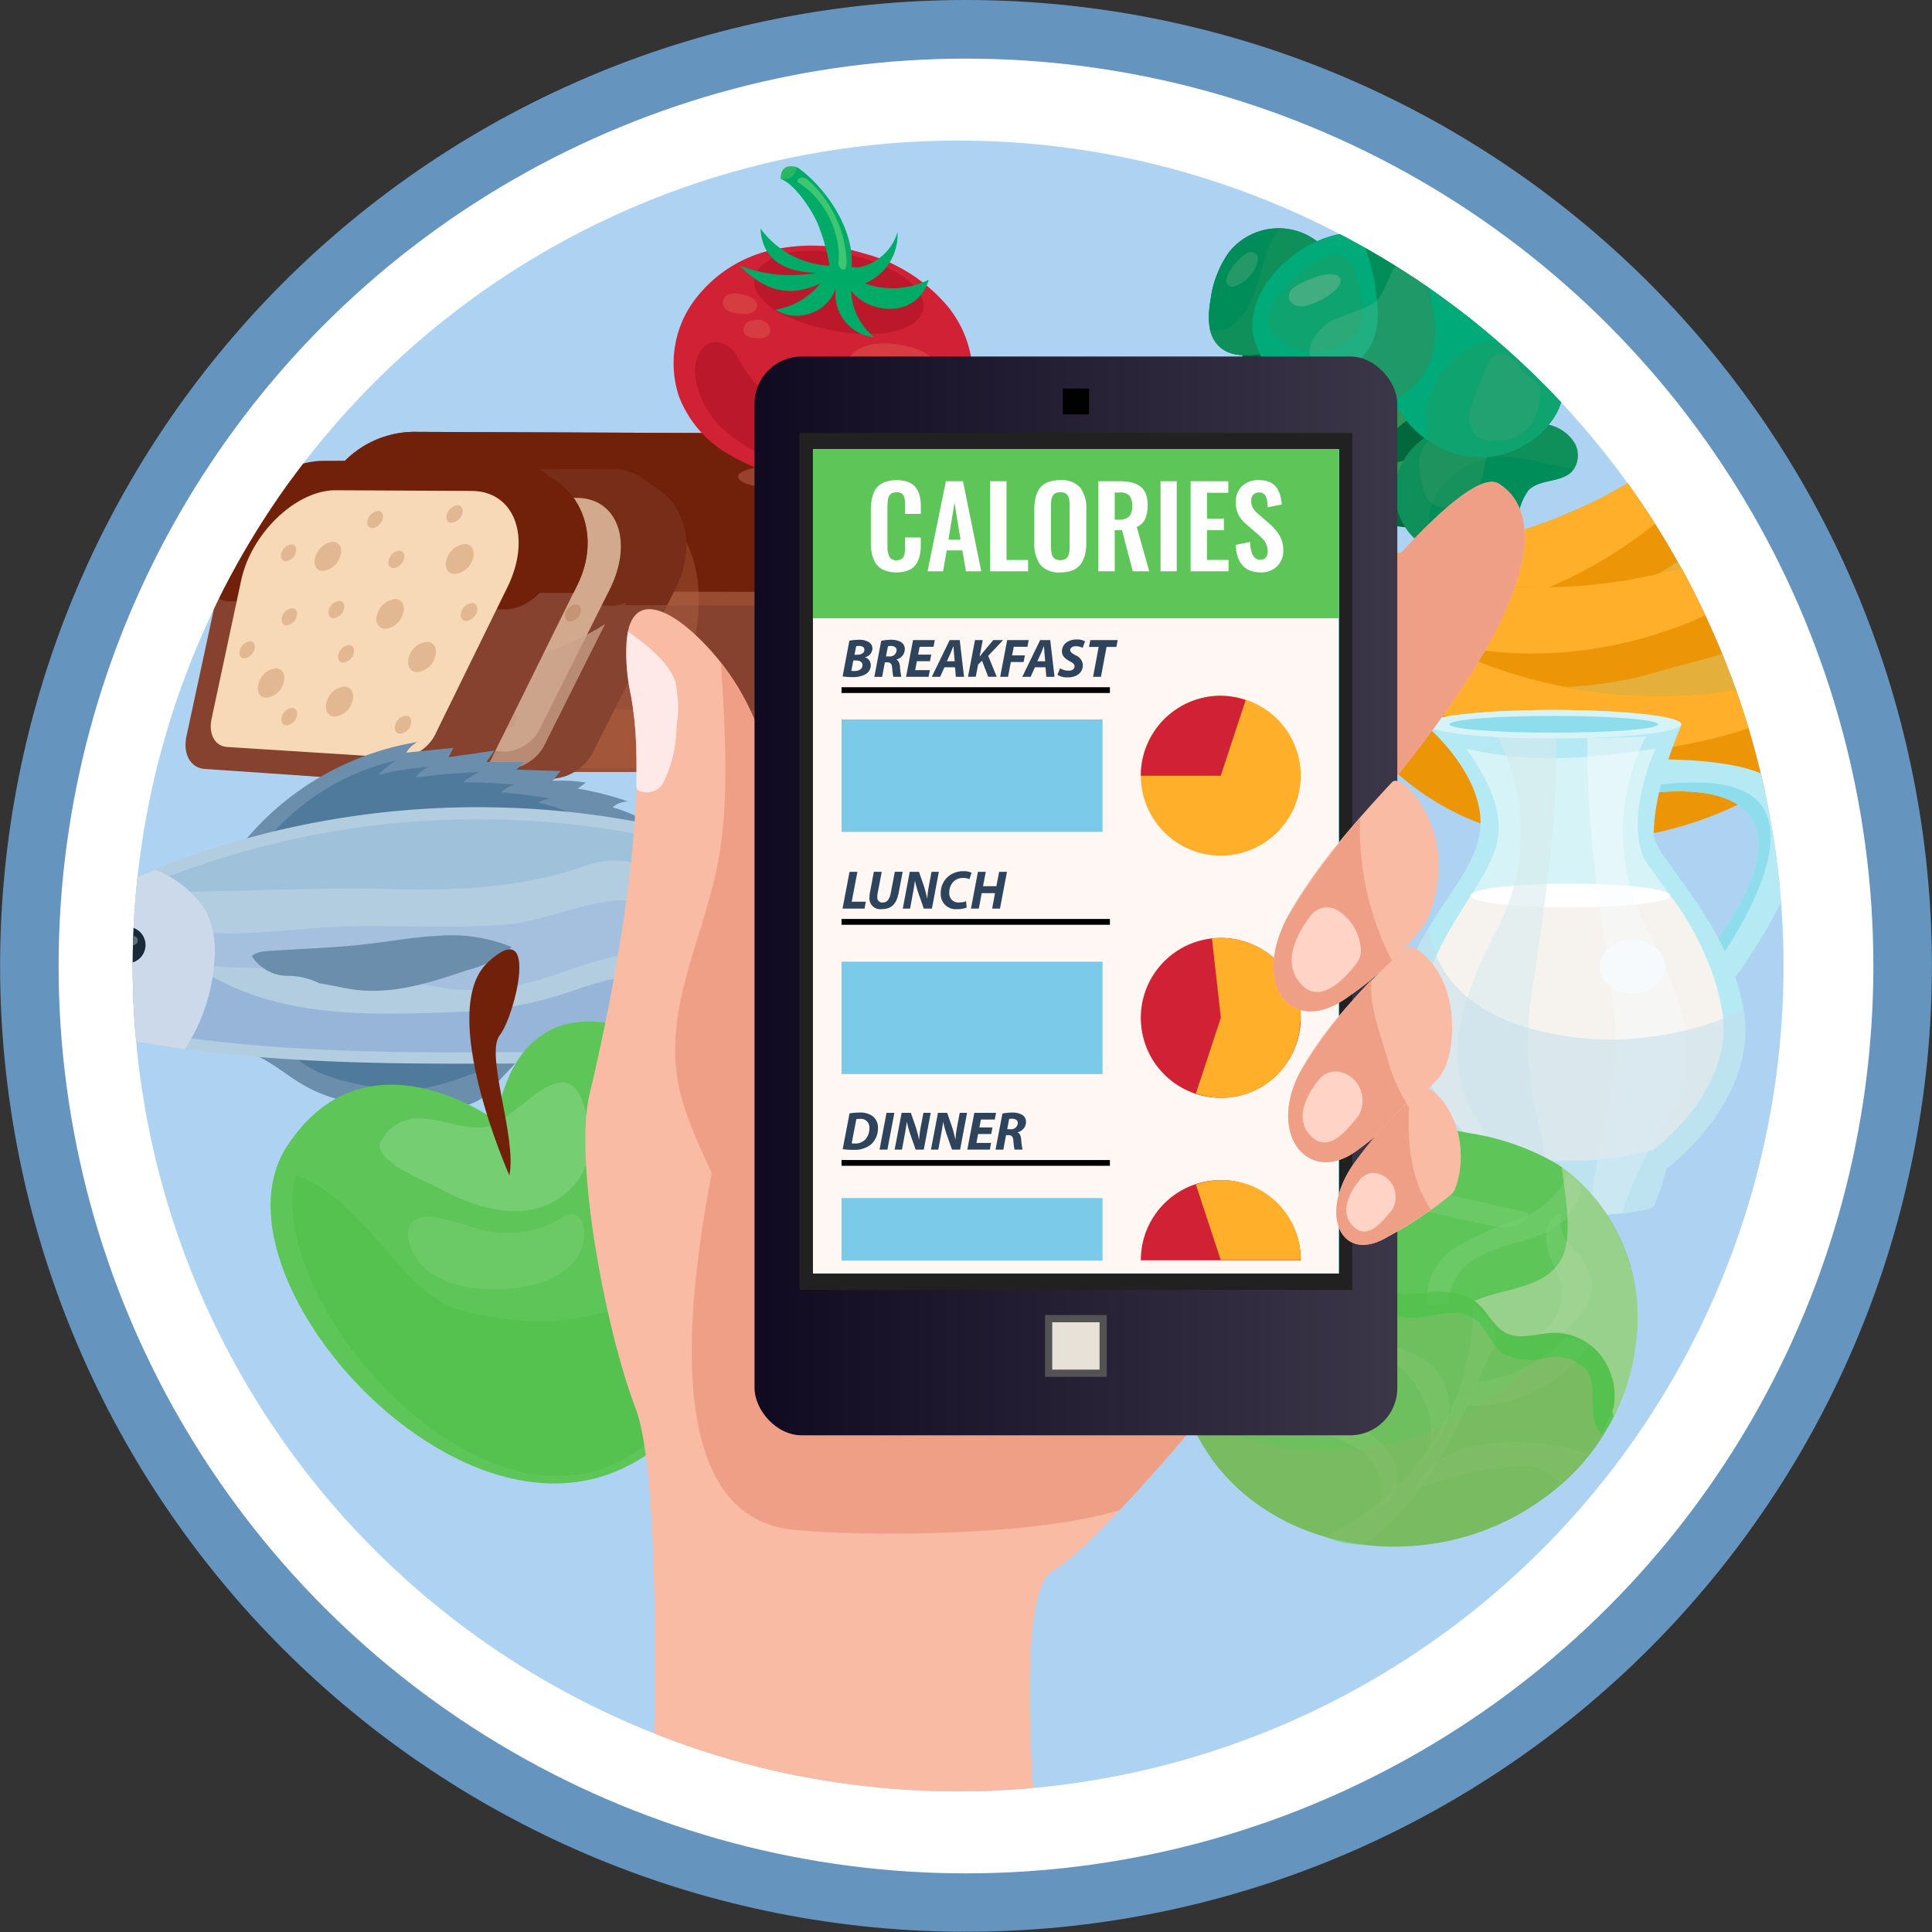 <svg xmlns="http://www.w3.org/2000/svg" xmlns:xlink="http://www.w3.org/1999/xlink" width="134.505" height="134.504" viewBox="0 0 134.505 134.504">
  <rect x="0" y="0" width="134.505" height="134.504" fill="#333333" stroke="none"/>
  <defs>
    <clipPath id="clip-path">
      <circle id="Elipse_415" data-name="Elipse 415" cx="57.466" cy="57.466" r="57.466" transform="translate(1917.694 4866.037)" fill="none"/>
    </clipPath>
    <linearGradient id="linear-gradient" y1="0.5" x2="1" y2="0.5" gradientUnits="objectBoundingBox">
      <stop offset="0.011" stop-color="#100b21"/>
      <stop offset="1" stop-color="#3b3648"/>
    </linearGradient>
  </defs>
  <g id="Grupo_3488" data-name="Grupo 3488" transform="translate(-294.456 -4875.386)">
    <g id="Grupo_1587" data-name="Grupo 1587" transform="translate(-1614 19.135)">
      <path id="Trazado_4301" data-name="Trazado 4301" d="M1975.708,4856.251q3.3,0,6.592.324t6.529.968q3.24.645,6.4,1.6t6.214,2.223q3.053,1.264,5.966,2.822t5.661,3.393q2.746,1.836,5.3,3.932t4.89,4.432q2.336,2.335,4.432,4.89t3.932,5.3q1.835,2.747,3.393,5.661t2.821,5.966q1.265,3.052,2.224,6.214t1.6,6.4q.645,3.24.969,6.528t.324,6.592q0,3.3-.324,6.592t-.969,6.529q-.643,3.24-1.6,6.4t-2.224,6.214q-1.264,3.051-2.821,5.966t-3.393,5.66q-1.836,2.748-3.932,5.3t-4.432,4.89q-2.337,2.336-4.89,4.432t-5.3,3.931q-2.748,1.836-5.661,3.393t-5.966,2.822q-3.052,1.264-6.214,2.223t-6.4,1.6q-3.242.645-6.529.968t-6.592.324q-3.3,0-6.591-.324t-6.529-.968q-3.24-.645-6.4-1.6t-6.214-2.223q-3.053-1.265-5.966-2.822t-5.661-3.393q-2.746-1.834-5.3-3.931t-4.89-4.432q-2.337-2.337-4.432-4.89t-3.932-5.3q-1.835-2.747-3.393-5.66t-2.821-5.966q-1.265-3.053-2.224-6.214t-1.6-6.4q-.645-3.242-.969-6.529t-.324-6.592q0-3.3.324-6.592t.969-6.528q.643-3.24,1.6-6.4t2.224-6.214q1.263-3.053,2.821-5.966t3.393-5.661q1.836-2.747,3.932-5.3t4.432-4.89q2.336-2.337,4.89-4.432t5.3-3.932q2.747-1.836,5.661-3.393t5.966-2.822q3.052-1.265,6.214-2.223t6.4-1.6q3.24-.644,6.529-.968T1975.708,4856.251Z" fill="#6595bf"/>
    </g>
    <circle id="Elipse_399" data-name="Elipse 399" cx="63.171" cy="63.171" r="63.171" transform="translate(298.537 4879.467)" fill="#fff"/>
    <g id="Grupo_1588" data-name="Grupo 1588" transform="translate(-1614 19.135)">
      <circle id="Elipse_400" data-name="Elipse 400" cx="57.466" cy="57.466" r="57.466" transform="translate(1917.694 4866.037)" fill="#aed3f2"/>
    </g>
    <g id="Grupo_1637" data-name="Grupo 1637" transform="translate(-1614 19.135)">
      <g id="Grupo_1636" data-name="Grupo 1636" clip-path="url(#clip-path)">
        <g id="Grupo_1635" data-name="Grupo 1635">
          <g id="Grupo_1602" data-name="Grupo 1602">
            <g id="Grupo_1598" data-name="Grupo 1598">
              <g id="Grupo_1597" data-name="Grupo 1597">
                <path id="Trazado_4306" data-name="Trazado 4306" d="M2028.1,4885.349a3.647,3.647,0,0,0,1.028-1.166.865.865,0,0,1,1.432-.04,9.339,9.339,0,0,1,.512,5.339c-.291.829-.231-.424-.837.377Z" fill="#644436"/>
                <path id="Trazado_4307" data-name="Trazado 4307" d="M2029.323,4883.962a35.662,35.662,0,0,1-29.133,10.682c.214.375.434.748.634,1.129.49.752.985,1.5,1.5,2.234,1.723,2.448,3.644,4.756,5.419,7.158a20.493,20.493,0,0,0,9.1-1.148,26.3,26.3,0,0,0,12.053-9.479,12.114,12.114,0,0,0,2.443-5.327A5.488,5.488,0,0,0,2029.323,4883.962Z" fill="#ec9507"/>
                <path id="Trazado_4308" data-name="Trazado 4308" d="M2029.323,4883.962a35.662,35.662,0,0,1-29.133,10.682c.214.375.434.748.634,1.129.49.752.985,1.5,1.5,2.234.284.4.575.8.868,1.2,8.781.774,19.309-2.679,27.406-13.854A4.362,4.362,0,0,0,2029.323,4883.962Z" fill="#ffaf29"/>
              </g>
              <path id="Trazado_4309" data-name="Trazado 4309" d="M2026.353,4894.443c-1.84,1.742-4.581,2.758-6.775,3.96a26.694,26.694,0,0,1-6.584,2.353,48.812,48.812,0,0,1-7.76,1.127c.846,1.089,1.693,2.176,2.51,3.282a20.493,20.493,0,0,0,9.1-1.148,26.3,26.3,0,0,0,12.053-9.479,13.343,13.343,0,0,0,2.28-4.5C2030.277,4891.08,2026.909,4893.917,2026.353,4894.443Z" fill="#e0bd57" opacity="0.65"/>
            </g>
            <g id="Grupo_1600" data-name="Grupo 1600">
              <g id="Grupo_1599" data-name="Grupo 1599">
                <path id="Trazado_4310" data-name="Trazado 4310" d="M2034.615,4891.948a3.648,3.648,0,0,0,1.236-.942.865.865,0,0,1,1.412.242,9.34,9.34,0,0,1-.545,5.335c-.447.757-.143-.461-.894.206Z" fill="#644436"/>
                <path id="Trazado_4311" data-name="Trazado 4311" d="M2033.589,4901.113a12.112,12.112,0,0,0,3.439-4.743,5.489,5.489,0,0,0-.947-5.543,35.816,35.816,0,0,1-41.2-.418l-2.208,2.945c5.267,2.011,8.062,7.712,12.518,11.166a19.4,19.4,0,0,0,14.723,3.525A26.3,26.3,0,0,0,2033.589,4901.113Z" fill="#ec9507"/>
                <path id="Trazado_4312" data-name="Trazado 4312" d="M2001.1,4897.808c-2.661-1.67-7.585-5.584-7.585-5.584l1.361-1.815a35.816,35.816,0,0,0,41.2.418,4.352,4.352,0,0,1,.979,1.613C2024.125,4904.4,2009.772,4903.248,2001.1,4897.808Z" fill="#ffaf29"/>
              </g>
              <path id="Trazado_4313" data-name="Trazado 4313" d="M2016.776,4904.093a26.727,26.727,0,0,0,6.917-1.017c2.387-.748,5.274-1.206,7.42-2.554.648-.407,4.507-2.528,5.593-3.369a13.345,13.345,0,0,1-3.117,3.96,26.3,26.3,0,0,1-13.679,6.932,19.4,19.4,0,0,1-14.723-3.525,23.654,23.654,0,0,1-2.569-2.362C2006.39,4903.766,2013.293,4904.239,2016.776,4904.093Z" fill="#e0bd57" opacity="0.65"/>
            </g>
            <g id="Grupo_1601" data-name="Grupo 1601">
              <path id="Trazado_4314" data-name="Trazado 4314" d="M2033.91,4903.374a3.5,3.5,0,0,0,1.377-.569.83.83,0,0,1,1.25.57,8.975,8.975,0,0,1-1.815,4.812c-.6.591-.02-.463-.88-.029Z" fill="#644436"/>
              <path id="Trazado_4315" data-name="Trazado 4315" d="M2030.709,4911.617a11.606,11.606,0,0,0,4.352-3.552,5.263,5.263,0,0,0,.483-5.37,34.338,34.338,0,0,1-38.087-10.5l-2.769,2.187c4.388,3.157,5.579,9.127,8.861,13.422a18.6,18.6,0,0,0,12.78,6.882A25.226,25.226,0,0,0,2030.709,4911.617Z" fill="#ec9507"/>
              <path id="Trazado_4316" data-name="Trazado 4316" d="M2001.41,4900.578c-2.057-2.2-5.66-7.037-5.66-7.037l1.707-1.348a34.341,34.341,0,0,0,38.087,10.5,4.185,4.185,0,0,1,.511,1.735C2021.13,4912.343,2008.11,4907.749,2001.41,4900.578Z" fill="#ffaf29"/>
              <path id="Trazado_4317" data-name="Trazado 4317" d="M1994.24,4889.414c-.392.451-.8,1.088-1.114,1.534-.265.375-1.056,1.914-1.376,2.377,1.5,1.262,4.121,2.05,4.523,2.462.337-1.07.724-3.241,1.64-3.839A6.7,6.7,0,0,1,1994.24,4889.414Z" fill="#576d33"/>
            </g>
          </g>
          <g id="Grupo_1604" data-name="Grupo 1604">
            <path id="Trazado_4318" data-name="Trazado 4318" d="M2008.212,4879.022a3.145,3.145,0,0,1-.726,2.442,13.012,13.012,0,0,1-2.143,2.14,15.3,15.3,0,0,1-2.947,2.082,6.02,6.02,0,0,1-3.509.711,4.436,4.436,0,0,1-2.906-2.219,5.853,5.853,0,0,1-1.016-2.087,2.849,2.849,0,0,1,.6-2.388c1.069-1.3,3.125-1.8,4.928-2.15a16.807,16.807,0,0,1,4.617-.476C2006.589,4877.212,2007.944,4877.883,2008.212,4879.022Z" fill="#00683b"/>
            <path id="Trazado_4319" data-name="Trazado 4319" d="M2001.44,4889.134a5.727,5.727,0,0,0,4.158,3.726,6.025,6.025,0,0,0,5.385-1.57,4.7,4.7,0,0,0,1.468-2.894,3.224,3.224,0,0,0-1.265-2.9c-1.181-.82-2.768-.59-4.181-.325-1.442.269-3.062.659-3.794,1.931-.241.419-.36.9-.606,1.317A1.269,1.269,0,0,1,2001.44,4889.134Z" fill="#00683b"/>
            <path id="Trazado_4320" data-name="Trazado 4320" d="M1999.178,4879.356a30.172,30.172,0,0,1-1.341,4.562,6.932,6.932,0,0,1-3.046,3.534c-.737.372-1.557.555-2.305.9a5.721,5.721,0,0,0-3.1,3.83l3.623,5.864a7.391,7.391,0,0,0,4.453-3.008,13.657,13.657,0,0,1,2.013-2.9,7.1,7.1,0,0,1,3.658-1.277l6.921-1.047q.118-1.392.235-2.785l-7.456,2.328a15.911,15.911,0,0,1,4.156-4.272,6.55,6.55,0,0,0,2.059-1.813,1.779,1.779,0,0,0-.416-2.436,29.959,29.959,0,0,0-7.568,6.017c-.391.431-.925.919-1.472.72a1.046,1.046,0,0,1-.341-1.5,4.453,4.453,0,0,1,1.307-1.151,6.412,6.412,0,0,0,1.961-7.566c-1.069-.007-2.316.071-2.926.949A3.2,3.2,0,0,0,1999.178,4879.356Z" fill="#369f57"/>
            <path id="Trazado_4321" data-name="Trazado 4321" d="M2008.629,4880.838a29.927,29.927,0,0,0-4.946,3.462c-1.915,4.255-7.254,7.2-12.369,9.9a.973.973,0,0,0-.439.4q1.065,1.726,2.131,3.451a7.391,7.391,0,0,0,4.453-3.008,13.625,13.625,0,0,1,2.014-2.9,7.1,7.1,0,0,1,3.657-1.277l6.921-1.047q.118-1.392.235-2.785l-7.456,2.328a15.893,15.893,0,0,1,4.156-4.271,6.565,6.565,0,0,0,2.059-1.814A1.779,1.779,0,0,0,2008.629,4880.838Z" fill="#20754c" opacity="0.25"/>
            <path id="Trazado_4322" data-name="Trazado 4322" d="M1992.417,4891.758a9.752,9.752,0,0,0,2.112,5.761,7.381,7.381,0,0,0,2.93-2.477,13.625,13.625,0,0,1,2.014-2.9,7.1,7.1,0,0,1,3.657-1.277l.22-.033a29.534,29.534,0,0,1-4.2-1.613C1997.064,4887.98,1992.544,4888.876,1992.417,4891.758Z" fill="#2b9560" opacity="0.37"/>
            <path id="Trazado_4323" data-name="Trazado 4323" d="M1994,4873.832a7.279,7.279,0,0,0-1.262,3.264c-.2,1.135-.249,2.465.584,3.261.883.845,2.293.67,3.493.438,1.559-.3,3.25-.678,4.252-1.91a3.907,3.907,0,0,0,.722-3.222,4.41,4.41,0,0,0-7.789-1.831Z" fill="#008d59"/>
            <g id="Grupo_1603" data-name="Grupo 1603">
              <path id="Trazado_4324" data-name="Trazado 4324" d="M2009.17,4886.019a5,5,0,0,0-3.368,3.065,4.434,4.434,0,1,0,8.387,2.884,4.124,4.124,0,0,1,.667-1.559c.767-.825,2.266-.52,3.045-1.333a1.746,1.746,0,0,0,.132-2.061,2.863,2.863,0,0,0-1.8-1.2,8.538,8.538,0,0,0-2.21-.141l-2.109.05A11.1,11.1,0,0,0,2009.17,4886.019Z" fill="#008d59"/>
              <path id="Trazado_4325" data-name="Trazado 4325" d="M2012.222,4892.658c1.416-1.3-.254-2.125,3.958-3.966a1.812,1.812,0,0,0,1.082-1.7c-.006-.3-.019-.572-.01-.75a3.427,3.427,0,0,0-1.02-.425,8.538,8.538,0,0,0-2.21-.141l-2.109.05a11.1,11.1,0,0,0-2.743.295,5.184,5.184,0,0,0-2.662,1.791C2006.107,4894.14,2009.4,4895.239,2012.222,4892.658Z" fill="#008d59"/>
              <path id="Trazado_4326" data-name="Trazado 4326" d="M2011.062,4885.848c-1.268.133-2.837.465-3.46,1.471-.581.938-.3,2.247.063,3.35a1.316,1.316,0,0,0,1.054.875c.08.014.157.028.232.046,3.277-.007,2.5-3.051,3.437-5l0-.011C2011.933,4886.355,2011.49,4886.115,2011.062,4885.848Z" fill="#2b9560" opacity="0.55"/>
            </g>
            <path id="Trazado_4327" data-name="Trazado 4327" d="M2018.033,4887.015a2.4,2.4,0,0,0-.781-.775l0,0a3.326,3.326,0,0,0-.751-.347c-.088-.029-.177-.054-.266-.076a8.538,8.538,0,0,0-2.21-.141l-2.109.05a11.1,11.1,0,0,0-2.743.295c-.166.047-.328.106-.489.169l-.154.065c-.112.048-.221.1-.329.157-.079.041-.157.084-.233.128-.1.058-.2.118-.291.183s-.176.125-.262.191c-.032.025-.064.05-.095.076a4.7,4.7,0,0,0-1.515,2.1,4.526,4.526,0,0,0,.842,4.36,4.416,4.416,0,0,0,1.749,1.205c-.788-2-.586-3.959,1.307-5.366,2.859-2.184,5.359-.881,8.325-.367A1.786,1.786,0,0,0,2018.033,4887.015Z" fill="#2b9560" opacity="0.37"/>
            <path id="Trazado_4328" data-name="Trazado 4328" d="M2017,4881.412a23.784,23.784,0,0,0-1.911-2.433c-.9-1.341-1.054-3.154-2.217-4.276a3.868,3.868,0,0,0-3.984-.675,6.126,6.126,0,0,0-3.062,2.839,8.11,8.11,0,0,0-.56,6.735,7.017,7.017,0,0,0,5.067,4.359,6.194,6.194,0,0,0,6.144-2.4A4.19,4.19,0,0,0,2017,4881.412Z" fill="#00ab79"/>
            <path id="Trazado_4329" data-name="Trazado 4329" d="M1998.376,4874.129c-1.627,1.261-2.925,3.2-2.711,5.249a6.054,6.054,0,0,0,3.8,4.543,7.566,7.566,0,0,0,5.052.508,5.242,5.242,0,0,0,3.635-3.38,7.668,7.668,0,0,0-.049-3.7,7.334,7.334,0,0,0-1.28-3.2,5.053,5.053,0,0,0-4.167-1.735A7.738,7.738,0,0,0,1998.376,4874.129Z" fill="#00ab79"/>
            <path id="Trazado_4330" data-name="Trazado 4330" d="M1994,4873.832a7.279,7.279,0,0,0-1.262,3.264c-.2,1.135-.249,2.465.584,3.261.883.845,2.293.67,3.493.438,1.559-.3,3.25-.678,4.252-1.91a3.907,3.907,0,0,0,.722-3.222,4.41,4.41,0,0,0-7.789-1.831Z" fill="#008d59"/>
            <path id="Trazado_4331" data-name="Trazado 4331" d="M1998.48,4872.261a4.161,4.161,0,0,0-.946-.1c-1.663,2.2-1.028,4.82-3.277,6.772-.4.351-1.489.3-1.536.348a2.194,2.194,0,0,0,.6,1.075c.883.845,2.293.67,3.493.438,1.559-.3,3.25-.678,4.252-1.91a3.907,3.907,0,0,0,.722-3.222A4.514,4.514,0,0,0,1998.48,4872.261Z" fill="#2b9560" opacity="0.37"/>
            <path id="Trazado_4332" data-name="Trazado 4332" d="M2017,4881.412a23.784,23.784,0,0,0-1.911-2.433c-.9-1.341-1.054-3.154-2.217-4.276a3.868,3.868,0,0,0-3.984-.675,6.126,6.126,0,0,0-3.062,2.839,8.11,8.11,0,0,0-.56,6.735,7.017,7.017,0,0,0,5.067,4.359,6.194,6.194,0,0,0,6.144-2.4A4.19,4.19,0,0,0,2017,4881.412Z" fill="#00ab79"/>
            <path id="Trazado_4333" data-name="Trazado 4333" d="M2012.073,4879.482c.1-2.323-1.408-4.038-2.974-5.519-.072.023-.145.039-.215.065a6.126,6.126,0,0,0-3.062,2.839,8.11,8.11,0,0,0-.56,6.735,7.2,7.2,0,0,0,2.494,3.225A10.033,10.033,0,0,0,2012.073,4879.482Z" fill="#00ab79"/>
            <path id="Trazado_4334" data-name="Trazado 4334" d="M2013.183,4880.277c-2.715-1.227-6.444,3.149-5.236,6.686a6.509,6.509,0,0,0,2.382,1,6.194,6.194,0,0,0,6.144-2.4,4.638,4.638,0,0,0,.858-2.838C2015.894,4882.1,2014.481,4880.7,2013.183,4880.277Z" fill="#2b9560" opacity="0.37"/>
            <path id="Trazado_4335" data-name="Trazado 4335" d="M1998.376,4874.129c-1.627,1.261-2.925,3.2-2.711,5.249a6.054,6.054,0,0,0,3.8,4.543,7.566,7.566,0,0,0,5.052.508,5.242,5.242,0,0,0,3.635-3.38,7.668,7.668,0,0,0-.049-3.7,7.334,7.334,0,0,0-1.28-3.2,5.053,5.053,0,0,0-4.167-1.735A7.738,7.738,0,0,0,1998.376,4874.129Z" fill="#00ab79"/>
            <path id="Trazado_4336" data-name="Trazado 4336" d="M2002.128,4874.181c-1.114-.942-3.366,1.193-4.349,2.27-1.106,1.211-1.661,2.527-.067,3.593,1.243,1.15,3.991.922,5.362-.809C2003.532,4878.22,2003.15,4875.046,2002.128,4874.181Z" fill="#2b9560" opacity="0.37"/>
            <path id="Trazado_4337" data-name="Trazado 4337" d="M2006.824,4874.145a4.983,4.983,0,0,0-3.8-1.733,13.708,13.708,0,0,1,1.29,4.737c.617,4.566-3.087,5.713-6.569,5.718a7.911,7.911,0,0,0,1.725,1.054,7.566,7.566,0,0,0,5.052.508,5.242,5.242,0,0,0,3.635-3.38,7.668,7.668,0,0,0-.049-3.7A7.334,7.334,0,0,0,2006.824,4874.145Z" fill="#008d59"/>
            <path id="Trazado_4338" data-name="Trazado 4338" d="M2000.816,4878.811c-3.041,2.517.643,3.795,1.445,5.823a6.611,6.611,0,0,0,2.257-.2,5.242,5.242,0,0,0,3.635-3.38,7.668,7.668,0,0,0-.049-3.7,10.394,10.394,0,0,0-.591-2.026c-2.462-1.837-1.931.345-3.2,1.831C2003.776,4877.773,2001.448,4878.287,2000.816,4878.811Z" fill="#83bd9b" opacity="0.25"/>
            <path id="Trazado_4339" data-name="Trazado 4339" d="M1995.1,4873.986a3.5,3.5,0,0,0-1.259,1.666.425.425,0,0,0,.528.55,2.625,2.625,0,0,0,1.577-1.517c.111-.295.127-.7-.151-.85A.7.7,0,0,0,1995.1,4873.986Z" fill="#43a172" opacity="0.55"/>
            <path id="Trazado_4340" data-name="Trazado 4340" d="M1999.151,4875.92a2.724,2.724,0,0,0-.693.405.772.772,0,0,0-.252.726.741.741,0,0,0,.584.5,1.678,1.678,0,0,0,.8-.074,4.655,4.655,0,0,0,1.8-1c.255-.228.5-.579.352-.887C2001.641,4875.381,2000.893,4875.033,1999.151,4875.92Z" fill="#6bb590" opacity="0.55"/>
            <path id="Trazado_4341" data-name="Trazado 4341" d="M2015.682,4883.315c0-.4-1.164-1.065-1.412-1.486a1.94,1.94,0,0,0-1.183-.91c-.674-.122-.982.426-1.172.917q-.464,1.2-.925,2.4a2.883,2.883,0,0,0-.265,1.128,1.9,1.9,0,0,0,.573,1.291C2011.687,4887.032,2015.716,4887.757,2015.682,4883.315Z" fill="#43a172" opacity="0.35"/>
            <path id="Trazado_4342" data-name="Trazado 4342" d="M1993.021,4897.926a8.234,8.234,0,0,0,1.438-2.584,2.8,2.8,0,0,0-.606-2.763,3.066,3.066,0,0,0-2.146-.683c-.769.009-1.529.17-2.3.205Z" fill="#90d393"/>
          </g>
          <g id="Grupo_1611" data-name="Grupo 1611">
            <g id="Grupo_1605" data-name="Grupo 1605">
              <path id="Trazado_4343" data-name="Trazado 4343" d="M1974.974,4910l-37.986-.006a3.182,3.182,0,0,1-3.056-2.351l-3.2-12.621a6.855,6.855,0,0,1,6.745-8.705l35.235.142a7.446,7.446,0,0,1,7.311,8.692l-2.206,12.516A2.856,2.856,0,0,1,1974.974,4910Z" fill="#86422e"/>
              <path id="Trazado_4344" data-name="Trazado 4344" d="M1958.345,4905.727c-16.595.231-23.185-3.227-25.113-5.135l1.738,6.89a3.032,3.032,0,0,0,2.914,2.246l36.159.007a2.724,2.724,0,0,0,2.708-2.229l.812-4.658C1973.073,4905.611,1963.863,4905.651,1958.345,4905.727Z" fill="#b85c38" opacity="0.35"/>
              <path id="Trazado_4345" data-name="Trazado 4345" d="M1972.707,4886.459l-35.235-.142a6.855,6.855,0,0,0-6.745,8.705l.392,1.543a3.551,3.551,0,0,0,.243.652,3.782,3.782,0,0,0,2.669,1.139l42.983.088a3.414,3.414,0,0,0,2.544-1.118,3.243,3.243,0,0,0,.19-.646l.27-1.53A7.446,7.446,0,0,0,1972.707,4886.459Z" fill="#b85c38" opacity="0.35"/>
              <path id="Trazado_4346" data-name="Trazado 4346" d="M1936.147,4897.4l38.707.086c2.536.005,4.7.278,5.141-2.205l.023-.129a7.446,7.446,0,0,0-7.311-8.692l-35.235-.142a6.855,6.855,0,0,0-6.745,8.705l.033.131C1931.4,4897.658,1933.577,4897.393,1936.147,4897.4Z" fill="#712109"/>
              <path id="Trazado_4347" data-name="Trazado 4347" d="M1975.505,4889.506c.005.689-1.854,1.239-4.154,1.232s-4.181-.572-4.195-1.261,1.85-1.245,4.161-1.236S1975.5,4888.817,1975.505,4889.506Z" fill="#98422e"/>
              <path id="Trazado_4348" data-name="Trazado 4348" d="M1964.837,4889.469c.01.411-1.1.741-2.477.736s-2.506-.342-2.519-.754,1.1-.743,2.479-.738S1964.827,4889.057,1964.837,4889.469Z" fill="#98422e"/>
            </g>
            <path id="Trazado_4349" data-name="Trazado 4349" d="M1944.743,4890.141a25.08,25.08,0,0,1,4.614-1.15,8.766,8.766,0,0,1,4.553,2.139c6.058,5.011,2.038,12.72-.112,18.866l-16.81,0a3.182,3.182,0,0,1-3.056-2.351l-3.2-12.621a7.32,7.32,0,0,1-.218-1.916c2.17-.269,4.25-.88,6.414-1.219A52.036,52.036,0,0,0,1944.743,4890.141Z" fill="#c06f4f" opacity="0.32"/>
            <g id="Grupo_1608" data-name="Grupo 1608">
              <g id="Grupo_1607" data-name="Grupo 1607">
                <g id="Grupo_1606" data-name="Grupo 1606">
                  <path id="Trazado_4350" data-name="Trazado 4350" d="M1946.91,4910.467l-14.407-1.094c-.958-.067-1.45-.994-1.172-2.2l2.471-10.717c.845-3.665,4.357-6.988,7.415-6.988h10.535c3.348,0,5.751,3.758,3.777,7.669l-5.7,11.286A3.418,3.418,0,0,1,1946.91,4910.467Z" fill="#86422e"/>
                  <path id="Trazado_4351" data-name="Trazado 4351" d="M1954.9,4898.381h-21.545l.443-1.922c.846-3.665,4.358-6.988,7.416-6.988h10.535c3.348,0,5.751,3.758,3.777,7.669Z" fill="#712109"/>
                  <path id="Trazado_4352" data-name="Trazado 4352" d="M1944.126,4910.233l-13.373-.921c-.958-.066-1.453-.994-1.179-2.2l2.443-10.722c.836-3.667,4.342-6.992,7.4-6.992h10.543c3.35,0,4.7,3.573,2.737,7.489l-5.653,11.3A3.4,3.4,0,0,1,1944.126,4910.233Z" fill="#86422e"/>
                  <path id="Trazado_4353" data-name="Trazado 4353" d="M1932.735,4897.871l18.428.558a3.466,3.466,0,0,0,2.689-1.819l.011-.019c2.449-4.077,1.214-8.023-2.633-8.017l-12.028.02c-3.469,0-7.076,3.656-7.6,7.461l0,.017C1931.463,4897.1,1931.936,4897.847,1932.735,4897.871Z" fill="#712109"/>
                  <path id="Trazado_4354" data-name="Trazado 4354" d="M1943.644,4908.583l-11.38-.723c-.822-.052-1.25-.84-1.018-1.865l2.067-9.157c.709-3.141,3.714-5.982,6.333-5.969l8.967.044c2.831.014,3.952,3.056,2.289,6.374l-4.792,9.56A2.9,2.9,0,0,1,1943.644,4908.583Z" fill="#f7d8b7"/>
                  <path id="Trazado_4355" data-name="Trazado 4355" d="M1936.93,4895.015a.808.808,0,0,1-.672.552c-.258,0-.375-.26-.262-.57a.81.81,0,0,1,.671-.551C1936.925,4894.45,1937.043,4894.705,1936.93,4895.015Z" fill="#e1b892"/>
                  <path id="Trazado_4356" data-name="Trazado 4356" d="M1940.061,4898.775a.815.815,0,0,1-.689.558c-.265-.008-.388-.272-.273-.589a.814.814,0,0,1,.687-.558C1940.052,4898.194,1940.175,4898.457,1940.061,4898.775Z" fill="#e1b892"/>
                  <path id="Trazado_4357" data-name="Trazado 4357" d="M1940.673,4901.71a.809.809,0,0,1-.695.56c-.268-.011-.392-.28-.277-.6a.813.813,0,0,1,.694-.56C1940.663,4901.121,1940.788,4901.389,1940.673,4901.71Z" fill="#e1b892"/>
                  <path id="Trazado_4358" data-name="Trazado 4358" d="M1948.859,4898.94a.838.838,0,0,1-.718.575c-.281-.01-.416-.281-.3-.607a.834.834,0,0,1,.716-.574C1948.838,4898.342,1948.974,4898.613,1948.859,4898.94Z" fill="#e1b892"/>
                  <path id="Trazado_4359" data-name="Trazado 4359" d="M1947.966,4892.444a.842.842,0,0,1-.7.572c-.276,0-.407-.264-.294-.582a.842.842,0,0,1,.7-.571C1947.947,4891.865,1948.079,4892.125,1947.966,4892.444Z" fill="#e1b892"/>
                  <path id="Trazado_4360" data-name="Trazado 4360" d="M1934.113,4901.44a.8.8,0,0,1-.674.549c-.256-.012-.371-.274-.256-.587a.8.8,0,0,1,.671-.548C1934.111,4900.864,1934.227,4901.126,1934.113,4901.44Z" fill="#e1b892"/>
                  <path id="Trazado_4361" data-name="Trazado 4361" d="M1936.935,4899.252a.8.8,0,0,1-.679.553c-.26-.009-.378-.271-.264-.584a.806.806,0,0,1,.678-.553C1936.93,4898.676,1937.05,4898.938,1936.935,4899.252Z" fill="#e1b892"/>
                  <path id="Trazado_4362" data-name="Trazado 4362" d="M1942.7,4892.8a.828.828,0,0,1-.688.562c-.267,0-.391-.26-.278-.573a.831.831,0,0,1,.686-.562C1942.684,4892.234,1942.81,4892.49,1942.7,4892.8Z" fill="#e1b892"/>
                  <path id="Trazado_4363" data-name="Trazado 4363" d="M1944.07,4895.448a.829.829,0,0,1-.7.566c-.271-.006-.4-.268-.284-.585a.83.83,0,0,1,.7-.565C1944.055,4894.869,1944.183,4895.13,1944.07,4895.448Z" fill="#e1b892"/>
                  <path id="Trazado_4364" data-name="Trazado 4364" d="M1944.4,4906.406a.813.813,0,0,1-.714.568c-.278-.016-.408-.3-.292-.624a.815.815,0,0,1,.713-.568C1944.386,4905.8,1944.518,4906.077,1944.4,4906.406Z" fill="#e1b892"/>
                  <path id="Trazado_4365" data-name="Trazado 4365" d="M1936.858,4905.872a.8.8,0,0,1-.689.555c-.264-.016-.383-.288-.268-.608a.8.8,0,0,1,.688-.554C1936.853,4905.279,1936.974,4905.551,1936.858,4905.872Z" fill="#e1b892"/>
                  <path id="Trazado_4366" data-name="Trazado 4366" d="M1946.06,4901.932a1.4,1.4,0,0,1-1.212.968c-.47-.021-.692-.486-.5-1.039a1.4,1.4,0,0,1,1.206-.966C1946.03,4900.912,1946.256,4901.377,1946.06,4901.932Z" fill="#e1b892"/>
                  <path id="Trazado_4367" data-name="Trazado 4367" d="M1940.544,4904.894a1.368,1.368,0,0,1-1.188.953c-.457-.026-.667-.491-.47-1.038a1.373,1.373,0,0,1,1.183-.951C1940.528,4903.88,1940.741,4904.344,1940.544,4904.894Z" fill="#e1b892"/>
                  <path id="Trazado_4368" data-name="Trazado 4368" d="M1936.008,4903.661a1.352,1.352,0,0,1-1.159.938c-.443-.023-.641-.478-.445-1.016a1.353,1.353,0,0,1,1.154-.936C1936,4902.667,1936.2,4903.121,1936.008,4903.661Z" fill="#e1b892"/>
                  <path id="Trazado_4369" data-name="Trazado 4369" d="M1948.633,4895.43a1.424,1.424,0,0,1-1.21.974c-.472-.01-.7-.462-.5-1.008a1.429,1.429,0,0,1,1.2-.973C1948.6,4894.431,1948.826,4894.882,1948.633,4895.43Z" fill="#e1b892"/>
                  <path id="Trazado_4370" data-name="Trazado 4370" d="M1939.871,4895.258a1.389,1.389,0,0,1-1.16.947c-.446-.01-.649-.449-.457-.979a1.393,1.393,0,0,1,1.155-.945C1939.856,4894.288,1940.063,4894.725,1939.871,4895.258Z" fill="#e1b892"/>
                  <path id="Trazado_4371" data-name="Trazado 4371" d="M1943.972,4899.074a1.4,1.4,0,0,1-1.193.962c-.461-.017-.677-.471-.482-1.015a1.4,1.4,0,0,1,1.187-.96C1943.947,4898.075,1944.166,4898.528,1943.972,4899.074Z" fill="#e1b892"/>
                </g>
                <path id="Trazado_4372" data-name="Trazado 4372" d="M1938.144,4902.4c-3.995-.458-5.665-2.194-6.22-2.863l-1.677,7.387c-.254,1.12.209,1.982,1.1,2.043l12.422.838a3.158,3.158,0,0,0,2.7-1.9l4.107-8.2A18.524,18.524,0,0,1,1938.144,4902.4Z" fill="#eacdb2" opacity="0.75"/>
              </g>
              <path id="Trazado_4373" data-name="Trazado 4373" d="M1953.727,4889.958a3.841,3.841,0,0,0-2.821-1.053l-12.028.019c-3.469.006-7.076,3.657-7.6,7.461l0,.018a1.716,1.716,0,0,0,.395,1.5l-2.1,9.215c-.274,1.2.221,2.131,1.179,2.2l10.261.707,5.9.448a3.418,3.418,0,0,0,2.924-2.042l5.7-11.286C1957.081,4894.065,1955.923,4891.093,1953.727,4889.958Z" fill="#834635" opacity="0.32"/>
            </g>
            <g id="Grupo_1610" data-name="Grupo 1610">
              <g id="Grupo_1609" data-name="Grupo 1609">
                <path id="Trazado_4374" data-name="Trazado 4374" d="M1939.733,4910.994l-15.175-1.148c-1.009-.07-1.539-1.044-1.263-2.308l2.462-11.27c.843-3.859,4.5-7.359,7.725-7.359h11.1c3.528,0,6.1,3.958,4.066,8.075l-5.867,11.864A3.549,3.549,0,0,1,1939.733,4910.994Z" fill="#86422e"/>
                <path id="Trazado_4375" data-name="Trazado 4375" d="M1948.381,4897.532h-22.9l.276-1.264c.843-3.859,4.5-7.359,7.725-7.359h11.1c3.528,0,6.1,3.958,4.066,8.075Z" fill="#712109"/>
                <path id="Trazado_4376" data-name="Trazado 4376" d="M1936.8,4910.749l-14.085-.966c-1.01-.07-1.543-1.045-1.271-2.309l2.431-11.276c.832-3.86,4.485-7.363,7.71-7.362H1942.7c3.531,0,4.989,3.764,2.97,7.886l-5.82,11.88A3.531,3.531,0,0,1,1936.8,4910.749Z" fill="#86422e"/>
                <path id="Trazado_4377" data-name="Trazado 4377" d="M1924.315,4898.1l19.415.587a3.6,3.6,0,0,0,2.811-1.914l.012-.02c2.534-4.29,1.188-8.447-2.866-8.441l-12.677.019c-3.657.006-7.411,3.852-7.909,7.857l0,.019C1922.964,4897.288,1923.473,4898.077,1924.315,4898.1Z" fill="#712109"/>
                <path id="Trazado_4378" data-name="Trazado 4378" d="M1936.273,4909.015l-11.987-.758c-.866-.055-1.326-.882-1.1-1.96l2.057-9.63c.706-3.306,3.836-6.3,6.6-6.285l9.451.047c2.982.015,4.2,3.219,2.485,6.71l-4.932,10.052A3.005,3.005,0,0,1,1936.273,4909.015Z" fill="#f7d8b7"/>
                <path id="Trazado_4379" data-name="Trazado 4379" d="M1929.035,4894.748a.843.843,0,0,1-.7.582c-.272-.006-.4-.275-.283-.6a.84.84,0,0,1,.7-.58C1929.022,4894.153,1929.15,4894.422,1929.035,4894.748Z" fill="#e1b892"/>
                <path id="Trazado_4380" data-name="Trazado 4380" d="M1932.38,4898.705a.846.846,0,0,1-.719.588c-.279-.01-.411-.287-.3-.62a.844.844,0,0,1,.717-.587C1932.363,4898.094,1932.5,4898.371,1932.38,4898.705Z" fill="#e1b892"/>
                <path id="Trazado_4381" data-name="Trazado 4381" d="M1933.061,4901.792a.841.841,0,0,1-.725.59c-.282-.012-.416-.295-.3-.632a.843.843,0,0,1,.724-.589C1933.044,4901.172,1933.179,4901.455,1933.061,4901.792Z" fill="#e1b892"/>
                <path id="Trazado_4382" data-name="Trazado 4382" d="M1941.648,4898.878a.866.866,0,0,1-.75.6c-.3-.01-.441-.295-.324-.638a.867.867,0,0,1,.748-.6C1941.618,4898.25,1941.765,4898.535,1941.648,4898.878Z" fill="#e1b892"/>
                <path id="Trazado_4383" data-name="Trazado 4383" d="M1940.631,4892.042a.872.872,0,0,1-.736.6c-.291,0-.432-.278-.317-.613a.876.876,0,0,1,.734-.6C1940.6,4891.432,1940.746,4891.706,1940.631,4892.042Z" fill="#e1b892"/>
                <path id="Trazado_4384" data-name="Trazado 4384" d="M1926.149,4901.508a.821.821,0,0,1-.7.577c-.27-.011-.394-.288-.278-.617a.826.826,0,0,1,.7-.576C1926.14,4900.9,1926.266,4901.179,1926.149,4901.508Z" fill="#e1b892"/>
                <path id="Trazado_4385" data-name="Trazado 4385" d="M1929.094,4899.207a.834.834,0,0,1-.708.582c-.274-.01-.4-.285-.286-.615a.836.836,0,0,1,.707-.581C1929.081,4898.6,1929.21,4898.876,1929.094,4899.207Z" fill="#e1b892"/>
                <path id="Trazado_4386" data-name="Trazado 4386" d="M1935.083,4892.42a.861.861,0,0,1-.718.593c-.281,0-.415-.274-.3-.6a.862.862,0,0,1,.716-.592C1935.063,4891.82,1935.2,4892.09,1935.083,4892.42Z" fill="#e1b892"/>
                <path id="Trazado_4387" data-name="Trazado 4387" d="M1936.562,4895.2a.86.86,0,0,1-.728.6c-.285-.007-.421-.282-.3-.616a.859.859,0,0,1,.725-.6C1936.54,4894.594,1936.678,4894.87,1936.562,4895.2Z" fill="#e1b892"/>
                <path id="Trazado_4388" data-name="Trazado 4388" d="M1937.044,4906.729a.846.846,0,0,1-.746.6c-.292-.016-.432-.31-.314-.656a.844.844,0,0,1,.743-.6C1937.02,4906.089,1937.162,4906.382,1937.044,4906.729Z" fill="#e1b892"/>
                <path id="Trazado_4389" data-name="Trazado 4389" d="M1929.1,4906.168a.826.826,0,0,1-.718.582c-.278-.016-.408-.3-.29-.638a.826.826,0,0,1,.716-.582C1929.084,4905.545,1929.215,4905.83,1929.1,4906.168Z" fill="#e1b892"/>
                <path id="Trazado_4390" data-name="Trazado 4390" d="M1938.736,4902.025a1.452,1.452,0,0,1-1.264,1.019c-.5-.022-.735-.512-.535-1.093a1.453,1.453,0,0,1,1.258-1.016C1938.693,4900.954,1938.935,4901.442,1938.736,4902.025Z" fill="#e1b892"/>
                <path id="Trazado_4391" data-name="Trazado 4391" d="M1932.965,4905.14a1.417,1.417,0,0,1-1.239,1c-.481-.027-.708-.515-.507-1.091a1.419,1.419,0,0,1,1.233-1C1932.935,4904.074,1933.166,4904.561,1932.965,4905.14Z" fill="#e1b892"/>
                <path id="Trazado_4392" data-name="Trazado 4392" d="M1928.174,4903.844a1.4,1.4,0,0,1-1.209.986c-.466-.024-.681-.5-.482-1.068a1.4,1.4,0,0,1,1.2-.984C1928.155,4902.8,1928.373,4903.276,1928.174,4903.844Z" fill="#e1b892"/>
                <path id="Trazado_4393" data-name="Trazado 4393" d="M1941.368,4895.185a1.477,1.477,0,0,1-1.262,1.026c-.5-.011-.74-.487-.542-1.061a1.483,1.483,0,0,1,1.256-1.024C1941.319,4894.134,1941.565,4894.608,1941.368,4895.185Z" fill="#e1b892"/>
                <path id="Trazado_4394" data-name="Trazado 4394" d="M1932.136,4895a1.44,1.44,0,0,1-1.21,1c-.47-.011-.69-.472-.494-1.03a1.444,1.444,0,0,1,1.2-1C1932.108,4893.983,1932.332,4894.443,1932.136,4895Z" fill="#e1b892"/>
                <path id="Trazado_4395" data-name="Trazado 4395" d="M1936.5,4899.02a1.445,1.445,0,0,1-1.244,1.011c-.486-.017-.718-.495-.52-1.067a1.453,1.453,0,0,1,1.239-1.01C1936.464,4897.968,1936.7,4898.445,1936.5,4899.02Z" fill="#e1b892"/>
              </g>
            </g>
          </g>
          <g id="Grupo_1613" data-name="Grupo 1613">
            <path id="Trazado_4396" data-name="Trazado 4396" d="M1955.727,4883.856a7.949,7.949,0,0,0,3.022,3.757,15.042,15.042,0,0,0,12.131,1.744,7.966,7.966,0,0,0,5.145-5.374,7.692,7.692,0,0,0-1.658-6.484,11.464,11.464,0,0,0-5.792-3.614,12.527,12.527,0,0,0-6.613-.173,9.251,9.251,0,0,0-5.373,3.742A7.358,7.358,0,0,0,1955.727,4883.856Z" fill="#d12135"/>
            <path id="Trazado_4397" data-name="Trazado 4397" d="M1961.31,4876.851a4.848,4.848,0,0,0,1.877,1.414,12.783,12.783,0,0,0,2.612.856,12.511,12.511,0,0,0,4.284.316c1.323-.179,2.415-.746,2.63-1.566.192-.733-.339-1.592-1.243-2.268a9.928,9.928,0,0,0-3.426-1.5,11.945,11.945,0,0,0-3.722-.377,4.723,4.723,0,0,0-2.836,1A1.541,1.541,0,0,0,1961.31,4876.851Z" fill="#a91123" opacity="0.55"/>
            <path id="Trazado_4398" data-name="Trazado 4398" d="M1958.777,4877.3a.714.714,0,0,0,.429.629,2.117,2.117,0,0,0,.783.162,1.837,1.837,0,0,0,.729-.044.619.619,0,0,0,.444-.529c.008-.4-.459-.608-.842-.714a2.1,2.1,0,0,0-.923-.111A.72.72,0,0,0,1958.777,4877.3Z" fill="#e0795b" opacity="0.32"/>
            <path id="Trazado_4399" data-name="Trazado 4399" d="M1961.66,4878.558a1.844,1.844,0,0,0-1.055.072.635.635,0,0,0-.3.889.906.906,0,0,0,.632.256,1.805,1.805,0,0,0,.648,0,.651.651,0,0,0,.48-.4.668.668,0,0,0-.433-.759C1961.336,4878.493,1961.977,4878.6,1961.66,4878.558Z" fill="#e0795b" opacity="0.32"/>
            <path id="Trazado_4400" data-name="Trazado 4400" d="M1967.911,4886.289a12.3,12.3,0,0,1-6.418-2.986,4.152,4.152,0,0,1-.918-.939c-.052-.075-.1-.154-.146-.232a7.066,7.066,0,0,1-.723-1.209c-.014-.019-.025-.04-.039-.059a1.755,1.755,0,0,0-1.475-.8c-.884.084-1.361,1.117-1.364,2a6.087,6.087,0,0,0,2.439,4.444,11.51,11.51,0,0,0,13.031,1.018,7.614,7.614,0,0,0,2.725-2.679A11.023,11.023,0,0,1,1967.911,4886.289Z" fill="#a91123" opacity="0.55"/>
            <g id="Grupo_1612" data-name="Grupo 1612">
              <path id="Trazado_4401" data-name="Trazado 4401" d="M1963.965,4867.9s.2,1.258-1.16.813C1962.805,4868.713,1962.707,4867.511,1963.965,4867.9Z" fill="#29b763"/>
              <path id="Trazado_4402" data-name="Trazado 4402" d="M1959.936,4874.737a9.939,9.939,0,0,0,5.4.5c-1.7-.011-3.8-.537-3.936-3.081a6.319,6.319,0,0,0,4.809,2.592,13.605,13.605,0,0,0-.807-2.876c-.383-.972-1.666-2.875-2.6-3.158.721.051.895-.141,1.16-.813,1.571,1.057,4,3.983,3.783,6.947.219-.016.3.057.521.008a3.508,3.508,0,0,0,2.675-2.45,3.679,3.679,0,0,1-2.275,3.577,5.693,5.693,0,0,0,4.442-.254,2.663,2.663,0,0,1-2.386,2.006,3.51,3.51,0,0,1-3.011-1.22,4.464,4.464,0,0,0,1.6,3.216,3.008,3.008,0,0,1-2.66-3.434,2.767,2.767,0,0,1-1.735,1.758,2.815,2.815,0,0,1-2.482-.244,5.12,5.12,0,0,0,3.133-1.822C1963.255,4877.043,1961.649,4876.43,1959.936,4874.737Z" fill="#00ab68"/>
              <path id="Trazado_4403" data-name="Trazado 4403" d="M1964.764,4868.83a8.113,8.113,0,0,1,2.638,5.656c-.007.162-.022.5-.191.526a.312.312,0,0,1-.288-.152.5.5,0,0,1-.093-.316,5.113,5.113,0,0,0-.216-2.035,6.152,6.152,0,0,0-2.637-3.594c-.041-.163.142-.31.319-.306A.8.8,0,0,1,1964.764,4868.83Z" fill="#3ec672"/>
            </g>
            <path id="Trazado_4404" data-name="Trazado 4404" d="M1971.637,4880.366a6.236,6.236,0,0,0-2.415-.151c-1.72.283-2.48,1.822-1.462,2.742a4.392,4.392,0,0,0,3.515,1.026c1.267-.09,2.576-.824,2.556-1.778C1973.822,4881.792,1973.574,4880.814,1971.637,4880.366Z" fill="#e0795b" opacity="0.32"/>
          </g>
          <g id="Grupo_1616" data-name="Grupo 1616">
            <path id="Trazado_4405" data-name="Trazado 4405" d="M2023.956,4909.12s5.653-.093,7.785,1.343,2.27,5,.973,8.063a37.9,37.9,0,0,1-4.24,6.812l-1.413-2.41s3.475-4.077,3.8-7.367-2.456-4.773-8.2-4.032C2022.658,4911.529,2020.759,4910.371,2023.956,4909.12Z" fill="#b5e9f3"/>
            <path id="Trazado_4406" data-name="Trazado 4406" d="M2028.3,4922.822s3.053-4.257,3.392-7.691-1.989-4.983-7.987-4.209c0,0-1.129-.691-.243-1.592-2.494,1.168-.808,2.2-.808,2.2,5.746-.741,8.527.742,8.2,4.032s-3.8,7.367-3.8,7.367l1.413,2.41s.081-.1.212-.278Z" fill="#8edded"/>
            <path id="Trazado_4407" data-name="Trazado 4407" d="M2017.837,4936.691h-6.849a18.888,18.888,0,0,0,1.1,3.568c.221.248,2.857.661,5.746.68,2.889-.019,5.525-.432,5.746-.68a18.887,18.887,0,0,0,1.1-3.568Z" fill="#b5e9f3"/>
            <path id="Trazado_4408" data-name="Trazado 4408" d="M2007.738,4906.756s4.448,3.723,3.707,7.662-5.746,6.884-5.746,14.043c0,3.782,3.173,8.734,6.545,9.524a25.807,25.807,0,0,0,12.134-.295s6.343-4.614,5.509-10.823-6.3-10.979-6.3-12.511c0-3.339,1.923-7.6,1.923-7.6Z" fill="#b5e9f3"/>
            <path id="Trazado_4409" data-name="Trazado 4409" d="M2028.378,4926.827c-.73-5.432-5-9.707-5.513-10.945-1.013-2.447.208-6.14.859-7.5-4.656.61-8.132,1.112-13.183,0,.878,1.239,2.645,3.868,2.178,6.348-.649,3.446-5.5,7.232-5.5,13.5,0,3.309,2.777,7.641,5.726,8.333a22.593,22.593,0,0,0,10.615-.259S2029.108,4932.259,2028.378,4926.827Z" fill="#d6f4f7"/>
            <path id="Trazado_4410" data-name="Trazado 4410" d="M2024.686,4918.52a54.5,54.5,0,0,1-7.119.36c-2.318.033-3.632-.053-6.735-.243-1.606,2.549-3.615,5.552-3.615,9.584,0,3.309,2.777,7.641,5.726,8.333a22.593,22.593,0,0,0,10.615-.259s5.55-4.036,4.82-9.468A19.328,19.328,0,0,0,2024.686,4918.52Z" fill="#f6f3ef"/>
            <ellipse id="Elipse_409" data-name="Elipse 409" cx="8.88" cy="0.996" rx="8.88" ry="0.996" transform="translate(2007.749 4905.679)" fill="#b5e9f3"/>
            <ellipse id="Elipse_410" data-name="Elipse 410" cx="8.88" cy="0.996" rx="8.88" ry="0.996" transform="translate(2007.749 4905.679)" fill="#d6f4f7"/>
            <ellipse id="Elipse_411" data-name="Elipse 411" cx="7.264" cy="0.585" rx="7.264" ry="0.585" transform="translate(2009.365 4906.09)" fill="#8edded"/>
            <path id="Trazado_4411" data-name="Trazado 4411" d="M2024.741,4918.6c0,.459-3.132.831-6.995.831s-6.926-.372-6.926-.831,3.062-.831,6.926-.831S2024.741,4918.139,2024.741,4918.6Z" fill="#fff"/>
            <g id="Grupo_1614" data-name="Grupo 1614">
              <path id="Trazado_4412" data-name="Trazado 4412" d="M2016.611,4913.475c.159-1.987.2-3.885.194-5.805h-.176c-1.4,0-2.726-.037-3.905-.1a14.488,14.488,0,0,1-.03,13.34c-2.073,4.054-4.232,8.86-1.482,13.21a28.045,28.045,0,0,1,3.167,6.616c.675.077,1.459.138,2.289.173a54.907,54.907,0,0,0-1.4-7.651,22.2,22.2,0,0,1-.143-7.988C2015.685,4921.337,2016.294,4917.437,2016.611,4913.475Z" fill="#d6e8ed" opacity="0.55"/>
            </g>
            <g id="Grupo_1615" data-name="Grupo 1615" opacity="0.85">
              <path id="Trazado_4413" data-name="Trazado 4413" d="M2019.167,4913.435c-.159-1.987-.2-3.885-.194-5.805h.176c1.4,0,2.726-.037,3.9-.1a14.488,14.488,0,0,0,.03,13.34c2.073,4.054,4.232,8.86,1.482,13.21a28.045,28.045,0,0,0-3.167,6.616c-.675.077-1.459.138-2.289.173a55.008,55.008,0,0,1,1.4-7.651,22.2,22.2,0,0,0,.143-7.988C2020.093,4921.3,2019.484,4917.4,2019.167,4913.435Z" fill="#f6fafc" opacity="0.55"/>
            </g>
            <path id="Trazado_4414" data-name="Trazado 4414" d="M2029.825,4926.483c.025.151-5.372,2.809-11.8,1.978-8.676-1.121-9.87-5.809-10.079-7.659a14.257,14.257,0,0,0-2.247,7.659c0,3.393,2.556,7.719,5.517,9.145a12.122,12.122,0,0,0,.875,2.653c.221.248,2.857.661,5.746.68,2.889-.019,5.525-.432,5.746-.68a11.926,11.926,0,0,0,.868-2.624c.7-.537,6.217-4.952,5.436-10.768C2029.87,4926.738,2029.846,4926.611,2029.825,4926.483Z" fill="#c2deed" opacity="0.55"/>
            <ellipse id="Elipse_412" data-name="Elipse 412" cx="2.287" cy="1.865" rx="2.287" ry="1.865" transform="translate(2019.814 4921.678)" fill="#f6fafc"/>
          </g>
          <g id="Grupo_1617" data-name="Grupo 1617">
            <path id="Trazado_4415" data-name="Trazado 4415" d="M1981.8,4921.782a12.016,12.016,0,0,0,3.138-2.181,4.067,4.067,0,0,0,1.173-3.5c-4.7.124-9.691.933-13.163,4.1a4.451,4.451,0,0,0-.554.611,3.289,3.289,0,0,1,.313,1.463,7.2,7.2,0,0,1-.352,2.091,27.212,27.212,0,0,0,5.572,2.959,8.789,8.789,0,0,0,9.1.041A10.384,10.384,0,0,0,1981.8,4921.782Z" fill="#6a8eab"/>
            <path id="Trazado_4416" data-name="Trazado 4416" d="M1973.792,4920.543a14.416,14.416,0,0,0,1.736-.7,31.278,31.278,0,0,1,9.455-2.554c-1.47,3-2.576,3.216-5.293,4.438,1.612.357.43.39,1.892,1.158a4.929,4.929,0,0,1,1.047.687c.24.219.891.993,1.1,1.243a12.526,12.526,0,0,0,1.864,2.17c-1.273-.1-2.543.446-3.809.272a6.946,6.946,0,0,1-1.963-.695q-2.574-1.206-5.189-2.317a12.019,12.019,0,0,0-2.224-.772,4.584,4.584,0,0,1-1.262-.345,5.288,5.288,0,0,1-.827-.648,4.543,4.543,0,0,0-1.556-.842,20.088,20.088,0,0,1,2.761-.664A18.632,18.632,0,0,0,1973.792,4920.543Z" fill="#507a9c"/>
            <path id="Trazado_4417" data-name="Trazado 4417" d="M1947.473,4909.927l-.545.688a10.343,10.343,0,0,1,2.314.122l-.562.418a21.287,21.287,0,0,1,3.513.9,1.6,1.6,0,0,0-1.088.4,12.454,12.454,0,0,1,2.842,1.239c-1.587.706-3.414.41-5.134.171a63.837,63.837,0,0,0-23.47,1.112,19.812,19.812,0,0,1,12.161-7.064,2.2,2.2,0,0,0-.772.737l3.287-.333q-.167.324-.334.648l3.183-.455-.544.792h2.634l-.548.532Z" fill="#6a8eab"/>
            <path id="Trazado_4418" data-name="Trazado 4418" d="M1940.7,4910.714q1.774,0,3.543.161a2.385,2.385,0,0,0-.9.543,34.452,34.452,0,0,1,3.436.43,2.076,2.076,0,0,0-.844.287,11.038,11.038,0,0,1,3.35,1.292,67.211,67.211,0,0,0-11.554-.312,36.746,36.746,0,0,0-10.525,1.4,16.753,16.753,0,0,1,8.863-5.336,5.554,5.554,0,0,0-1.267,1.009,22.889,22.889,0,0,1,3.507-.56,2.483,2.483,0,0,0-.93.766,40.518,40.518,0,0,1,4.442-.389A4.73,4.73,0,0,0,1940.7,4910.714Z" fill="#507a9c"/>
            <path id="Trazado_4419" data-name="Trazado 4419" d="M1925.59,4929.484c1.5.43,2.682,1.558,4.036,2.332,3.014,1.723,6.7,1.614,10.165,1.456a3.285,3.285,0,0,0,2.981-1.313l2.432-2.622q-7.812-.409-15.64-.358A11.472,11.472,0,0,0,1925.59,4929.484Z" fill="#6a8eab"/>
            <path id="Trazado_4420" data-name="Trazado 4420" d="M1929.042,4929.9c1.735,1.42,3.81,1.749,5.927,2.122,3.463.61,6.77-1.265,10.026-2.456l.209-.225q-7.812-.409-15.64-.358c-.6,0-1.212.017-1.815.066A8.113,8.113,0,0,1,1929.042,4929.9Z" fill="#507a9c"/>
            <path id="Trazado_4421" data-name="Trazado 4421" d="M1974.473,4921.084a1.265,1.265,0,0,0-.668-.463c-3.3-1.345-6.531-1.649-9.692-3.288a83.14,83.14,0,0,0-10.356-3.685,60.842,60.842,0,0,0-44.03,7.9,3.587,3.587,0,0,0-1.56,1.462,2.816,2.816,0,0,0,1.083,3.077,10.5,10.5,0,0,0,4.64,1.9c12.46,2.753,23.746,2.3,36.507,2.276a28.275,28.275,0,0,0,11.287-1.889l4.477-1.422c1.5-.476,4.617-.518,5.912-1.408a5.423,5.423,0,0,0,2.491-3.822A1.1,1.1,0,0,0,1974.473,4921.084Z" fill="#b2cde0"/>
            <path id="Trazado_4422" data-name="Trazado 4422" d="M1952.857,4919.024c-2.69-.521-6.239,1.338-9.011,1.573-3.495.3-6.935.1-10.433.129-3.618.024-7.431.73-11.027.448-2.048-.161-4.144-.231-6.243-.308a7.191,7.191,0,0,0,1.664,1.159c3.476,1.706,7.3,1.708,11.092,1.537a22.9,22.9,0,0,1,7.988.93c4.183,1.231,7.285.712,11.252-.73,4.253-1.546,10.438-2.424,14.872-1.3a21.6,21.6,0,0,0,10.293.579,5.793,5.793,0,0,0,1.082-.474,4.081,4.081,0,0,0,.177-.852,1.092,1.092,0,0,0-.087-.623,50.636,50.636,0,0,1-12.018-.075C1959.187,4920.548,1956.073,4919.646,1952.857,4919.024Z" fill="#a5bfde"/>
            <path id="Trazado_4423" data-name="Trazado 4423" d="M1935.495,4918.146c4.815.113,9.265-.048,13.856-1.663,2.6-.913,4.948.4,7.436.905a85.6,85.6,0,0,0,8.984,1.538,17.233,17.233,0,0,1-1.658-.737,83.309,83.309,0,0,0-10.356-3.686,60.138,60.138,0,0,0-36.188,3.847C1923.555,4918.42,1929.6,4918.009,1935.495,4918.146Z" fill="#77a7c8" opacity="0.32"/>
            <path id="Trazado_4424" data-name="Trazado 4424" d="M1961.239,4924.243c-4.661-.636-8.417-.6-12.841.957a26.123,26.123,0,0,1-7.708,1.487c-5.9.219-12.111.549-17.463-2.449-3.766-2.109-6.568-3.549-11-3.118q-1.1.106-2.175.235c-.109.065-.22.123-.329.189a3.837,3.837,0,0,0-1.485,1.339,3.2,3.2,0,0,0,1.225,2.421,10.5,10.5,0,0,0,4.641,1.9c12.46,2.753,23.745,2.3,36.506,2.276a28.29,28.29,0,0,0,11.287-1.889l4.477-1.422c1.5-.476,4.617-.518,5.912-1.408a5.98,5.98,0,0,0,2.211-2.656,3.83,3.83,0,0,0,.062-.387c0-.012,0-.024,0-.036C1970.386,4923.835,1966.814,4925,1961.239,4924.243Z" fill="#97b5d9"/>
            <path id="Trazado_4425" data-name="Trazado 4425" d="M1921.317,4929.284l.014-.019a12.551,12.551,0,0,0,2.061-6.259,6.374,6.374,0,0,0-.561-3.264,7.336,7.336,0,0,0-3.566-2.941,64.343,64.343,0,0,0-9.538,4.743,3.587,3.587,0,0,0-1.56,1.462,2.816,2.816,0,0,0,1.083,3.077,10.5,10.5,0,0,0,4.64,1.9c2.433.537,4.885.943,7.346,1.29Z" fill="#ccd9ea"/>
            <path id="Trazado_4426" data-name="Trazado 4426" d="M1938.978,4921.4c-1.737.086-3.445.405-5.169.6-2.229.254-4.481.3-6.721.467a2.213,2.213,0,0,0-.87.185,1.378,1.378,0,0,0-.234.162,3,3,0,0,0,2.577,1.375,4.962,4.962,0,0,1,2.134.52c.852.124,1.686.349,2.54.454,2.656.324,5.277-.533,7.778-1.376a7.521,7.521,0,0,0,3.07-1.6A11.02,11.02,0,0,0,1938.978,4921.4Z" fill="#6a8eab"/>
            <path id="Trazado_4427" data-name="Trazado 4427" d="M1915.55,4926.748c.884-.382-.7-.558-1.209-.7-.048-.014-.1-.029-.143-.045-.706-.24-1.3-.714-2-.973a5.717,5.717,0,0,0-3.853-.058,3.637,3.637,0,0,0,.34.519,8.651,8.651,0,0,1,2.886-.033c.81.312,1.5.831,2.306,1.152A2.683,2.683,0,0,0,1915.55,4926.748Z" fill="#7593b9"/>
            <path id="Trazado_4428" data-name="Trazado 4428" d="M1918.587,4922.042a1.267,1.267,0,1,1-1.267-1.266A1.266,1.266,0,0,1,1918.587,4922.042Z" fill="#192b39"/>
            <path id="Trazado_4429" data-name="Trazado 4429" d="M1918.05,4921.728a.314.314,0,1,1-.314-.313A.314.314,0,0,1,1918.05,4921.728Z" fill="#616d77"/>
          </g>
          <g id="Grupo_1619" data-name="Grupo 1619">
            <path id="Trazado_4430" data-name="Trazado 4430" d="M1997.923,4936.045a14.469,14.469,0,0,0-7.617,10,15.161,15.161,0,0,0,3.005,12.421c3.487,4.253,9.222,6.013,14.515,5.309a17.464,17.464,0,0,0,10.353-5.162,15.536,15.536,0,0,0,4.276-11.059,12.827,12.827,0,0,0-5.551-10.241,17.3,17.3,0,0,0-6.1-2.165C2006.5,4934.31,2001.9,4934.118,1997.923,4936.045Z" fill="#5ec559"/>
            <path id="Trazado_4431" data-name="Trazado 4431" d="M2004.459,4962.947a3.2,3.2,0,0,1-1.382.844,6.147,6.147,0,0,1-2.394-.56,17.8,17.8,0,0,0,7.653-6.762,16.657,16.657,0,0,0,2.642-9.383c.193.1,1.536,1.152,1.621,2.056s-.249,1-.6,1.83C2010.11,4955.386,2008.091,4959.981,2004.459,4962.947Z" fill="#76ce72" opacity="0.55"/>
            <path id="Trazado_4432" data-name="Trazado 4432" d="M2011.441,4952.437a9.886,9.886,0,0,0,6.077-3.156l1.62.551a10.034,10.034,0,0,1-8.64,4.292Q2010.969,4953.281,2011.441,4952.437Z" fill="#76ce72" opacity="0.55"/>
            <path id="Trazado_4433" data-name="Trazado 4433" d="M2013.811,4958.339a22.783,22.783,0,0,0-6.814,1.616c.54-1.731,2.349-2.627,4.037-3.029a16.277,16.277,0,0,1,8.1.571,12.591,12.591,0,0,1-2.155,2.251,2.125,2.125,0,0,0-1.4-1.281A4.373,4.373,0,0,0,2013.811,4958.339Z" fill="#76ce72" opacity="0.55"/>
            <path id="Trazado_4434" data-name="Trazado 4434" d="M2005.47,4951.1a6.2,6.2,0,0,1,2.555,6.027,4.007,4.007,0,0,0,.432-5.468c-1.219-1.376-3.215-1.59-4.691-2.65a5.5,5.5,0,0,1-2.057-5.409l-1.268-.071a6.2,6.2,0,0,0,2.51,6.206C2003.752,4950.268,2004.669,4950.577,2005.47,4951.1Z" fill="#76ce72" opacity="0.55"/>
            <path id="Trazado_4435" data-name="Trazado 4435" d="M1999.107,4953.632a10.336,10.336,0,0,1-2.32-3.58l-2.1-4.5a9.83,9.83,0,0,0,1,6.318,9.064,9.064,0,0,0,4.637,4.144,9.918,9.918,0,0,1,3.163,1.411,3.605,3.605,0,0,1,.936,3.849c1.219-.412,1.61-2.178,1.047-3.388a5.5,5.5,0,0,0-2.934-2.468A13.152,13.152,0,0,1,1999.107,4953.632Z" fill="#76ce72" opacity="0.55"/>
            <path id="Trazado_4436" data-name="Trazado 4436" d="M2017.623,4937.943a5.866,5.866,0,0,1-3.434,3.177,24.758,24.758,0,0,0-4.328,1.926,4.307,4.307,0,0,0-2.043,4.137l1.432-.171a3.985,3.985,0,0,1,2.481-3.434c1.316-.639,2.787-.847,4.122-1.439a4.181,4.181,0,0,0,2.71-3.275Z" fill="#76ce72" opacity="0.55"/>
            <path id="Trazado_4437" data-name="Trazado 4437" d="M2007.1,4938.935a4.461,4.461,0,0,0-1.613-.16,1.6,1.6,0,0,0-1.284.925q3.946,1.027,7.939,1.843a4.046,4.046,0,0,0,1.565.11,1.5,1.5,0,0,0,1.183-.971Z" fill="#76ce72" opacity="0.55"/>
            <path id="Trazado_4438" data-name="Trazado 4438" d="M2019.256,4945.24a5.528,5.528,0,0,0-1.4-2.154,2.569,2.569,0,0,1-.7-2.4,1.588,1.588,0,0,0-1.075,1.455,4.092,4.092,0,0,0,.417,1.9,8.042,8.042,0,0,1,.647,1.847,3.242,3.242,0,0,1-1.537,3.249l1.763-.168a8.172,8.172,0,0,0,1.441-1.619A2.93,2.93,0,0,0,2019.256,4945.24Z" fill="#76ce72" opacity="0.55"/>
            <path id="Trazado_4439" data-name="Trazado 4439" d="M2002.159,4941.59a14.525,14.525,0,0,0-2.772-2.656,5.626,5.626,0,0,0-2.957-1.248,2.89,2.89,0,0,0-1.24.143c-.618.25-1.1,1.066-1.378,1.33a4.764,4.764,0,0,1,4.638.349,5.337,5.337,0,0,1,2.364,4.238A1.852,1.852,0,0,0,2002.159,4941.59Z" fill="#76ce72" opacity="0.55"/>
            <path id="Trazado_4440" data-name="Trazado 4440" d="M2001.7,4936.048a16.678,16.678,0,0,1,2.513-1.373,7.005,7.005,0,0,1-5.58,4.077.635.635,0,0,0-.593-.422Z" fill="#76ce72" opacity="0.55"/>
            <path id="Trazado_4441" data-name="Trazado 4441" d="M1995.771,4938.53a4.161,4.161,0,0,1,.005,3.777c-.4.752-1.014,1.346-1.469,2.06a2.579,2.579,0,0,0-.361,2.427,1.212,1.212,0,0,1,1.577-.592,1.915,1.915,0,0,1,.248-1.909c.369-.558.882-1,1.249-1.554a3.821,3.821,0,0,0-.239-4.379Z" fill="#76ce72" opacity="0.55"/>
            <path id="Trazado_4442" data-name="Trazado 4442" d="M2020.012,4956.093l.789-1.855a4.636,4.636,0,0,0-.928-3.65,4.146,4.146,0,0,0-3.275-1.542c-1.121.028-2.311.517-3.318,0-.859-.445-1.279-1.486-2.027-2.115-1.2-1.009-2.919-.755-4.451-.624s-3.387-.108-4.071-1.557a3.59,3.59,0,0,1,.8-3.637c.822-1,1.907-1.723,2.728-2.721a3.584,3.584,0,0,0,.791-3.637l-.786.061a2.7,2.7,0,0,1-.822,2.619c-.659.681-1.493,1.152-2.153,1.833a5.444,5.444,0,0,0-1.041,5.713,4.952,4.952,0,0,0,4.717,3.028c1.406-.087,2.957-.781,4.126.046.849.6,1.15,1.821,1.995,2.429a4.3,4.3,0,0,0,3.017.323,2.9,2.9,0,0,1,2.837.862C2019.794,4952.954,2018.805,4955.167,2020.012,4956.093Z" fill="#52c14d" opacity="0.75"/>
            <path id="Trazado_4443" data-name="Trazado 4443" d="M2002.543,4945.026a2.412,2.412,0,0,0-2.414-.466,5.013,5.013,0,0,0-1.725,1.32,5.108,5.108,0,0,1-1.721,1.327c-1,.382-2.112.069-3.168.2a4.091,4.091,0,0,0-3.3,2.978,3.623,3.623,0,0,1,2.68-4.255c1.082-.185,2.253.192,3.254-.28.847-.4,1.357-1.311,2.077-1.929a3.6,3.6,0,0,1,3.739-.571C2002,4943.915,2002.5,4944.464,2002.543,4945.026Z" fill="#52c14d" opacity="0.75"/>
            <g id="Grupo_1618" data-name="Grupo 1618">
              <path id="Trazado_4444" data-name="Trazado 4444" d="M1990.086,4949.37c.023-.044.049-.086.073-.13a3.581,3.581,0,0,1,2.732-3.106c1.082-.185,2.253.192,3.254-.28.847-.4,1.357-1.311,2.077-1.929a3.6,3.6,0,0,1,3.646-.6,5.4,5.4,0,0,1,1.42-4.057c.66-.681,1.494-1.152,2.153-1.833a2.7,2.7,0,0,0,.822-2.619l.5-.039c.006-.059.018-.113.028-.169a17.384,17.384,0,0,0-8.868,1.441,14.469,14.469,0,0,0-7.617,10,14.672,14.672,0,0,0-.28,3.456C1990.046,4949.456,1990.064,4949.412,1990.086,4949.37Z" fill="#6fa13c" opacity="0.55"/>
              <path id="Trazado_4445" data-name="Trazado 4445" d="M1997.794,4941.644c2.24-1.348,3.457-4.041,3.859-6.792a14.5,14.5,0,0,0-3.73,1.193,14.245,14.245,0,0,0-6.563,6.819A8.621,8.621,0,0,0,1997.794,4941.644Z" fill="#6fa13c" opacity="0.55"/>
              <path id="Trazado_4446" data-name="Trazado 4446" d="M2022.455,4947.552a12.894,12.894,0,0,0-5.262-10.042c.236,2.192.953,5.494-.4,6.923-1.251,1.557-4.065,1.608-5.676,2.389.047.034.094.067.14.1.748.629,1.168,1.67,2.027,2.115,1.007.521,2.2.032,3.318,0a4.146,4.146,0,0,1,3.275,1.542,4.636,4.636,0,0,1,.928,3.65l-.1.236c.035.129.073.257.1.388A15.089,15.089,0,0,0,2022.455,4947.552Z" fill="#c8dbb4" opacity="0.55"/>
              <path id="Trazado_4447" data-name="Trazado 4447" d="M2020.113,4955.857l-.1.236c-.752-.577-.652-1.654-.676-2.7-.009-.122-.014-.246-.017-.37a2.758,2.758,0,0,0-.38-1.362,1.722,1.722,0,0,0-.164-.2c-.308-.212-.631-.4-.9-.553a4.532,4.532,0,0,0-1.772-.113,4.3,4.3,0,0,1-3.017-.323,7.153,7.153,0,0,1-1.36-1.763,3.2,3.2,0,0,0-1.784-1c-.161-.018-.327-.038-.492-.058-.809.044-1.671.3-2.485.347a4.952,4.952,0,0,1-4.717-3.028c-.039-.093-.072-.187-.1-.282a2.808,2.808,0,0,0-2.013-.135,5.013,5.013,0,0,0-1.725,1.32,5.108,5.108,0,0,1-1.721,1.327c-1,.382-2.112.069-3.168.2a4.091,4.091,0,0,0-3.3,2.978,2.889,2.889,0,0,1-.05-.291c-.03.065-.06.13-.093.194a14.98,14.98,0,0,0,3.243,8.172c3.487,4.253,9.222,6.013,14.515,5.309a17.464,17.464,0,0,0,10.353-5.162,15.621,15.621,0,0,0,2.01-2.643C2020.163,4955.931,2020.137,4955.894,2020.113,4955.857Z" fill="#8eb565" opacity="0.35"/>
              <path id="Trazado_4448" data-name="Trazado 4448" d="M2020.113,4955.857l-.1.236c-.752-.577-.652-1.654-.676-2.7-.009-.122-.014-.246-.017-.37a2.758,2.758,0,0,0-.38-1.362,1.722,1.722,0,0,0-.164-.2c-.308-.212-.631-.4-.9-.553a4.532,4.532,0,0,0-1.772-.113c-.187.02-.378.041-.57.06-6.19,6.594-17.168,9.025-24.68,3.119a14.426,14.426,0,0,0,2.459,4.482c3.487,4.253,9.222,6.013,14.515,5.309a17.464,17.464,0,0,0,10.353-5.162,15.621,15.621,0,0,0,2.01-2.643C2020.163,4955.931,2020.137,4955.894,2020.113,4955.857Z" fill="#8eb565" opacity="0.35"/>
              <path id="Trazado_4449" data-name="Trazado 4449" d="M2001.961,4943.354c-.03-.014-.062-.021-.093-.033a5.177,5.177,0,0,0,.274,1.374,1.107,1.107,0,0,1,.4.331C2002.5,4944.464,2002,4943.915,2001.961,4943.354Z" fill="#4c812f"/>
            </g>
          </g>
          <g id="Grupo_1620" data-name="Grupo 1620">
            <path id="Trazado_4450" data-name="Trazado 4450" d="M1943,4934.288s-9.047-6.719-14.574,1.779,10.3,27.064,22.3,22.853,13.894-26.34,2.8-30.67C1945.827,4925.246,1943.6,4930.609,1943,4934.288Z" fill="#5ec559"/>
            <path id="Trazado_4451" data-name="Trazado 4451" d="M1941.057,4947.619c-4.668-.932-6.848-7.7-12.015-9.562-2.116,8.3,11.156,24,21.317,20.433,6.12-2.146,9.329-9.368,9.232-16.03C1951.081,4949.764,1944.574,4948.321,1941.057,4947.619Z" fill="#52c14d" opacity="0.75"/>
            <path id="Trazado_4452" data-name="Trazado 4452" d="M1939.061,4938.994c2.115,1.155,5.262,2.32,7.825.965,2.83-1.5,3.084-4.278,2.153-6.951-1.351-3.882-4.839,1.529-6.825,1.724-2.5.246-5.326-2.05-7.2.9C1934.136,4937,1938.146,4938.494,1939.061,4938.994Z" fill="#76ce72"/>
            <path id="Trazado_4453" data-name="Trazado 4453" d="M1943.919,4938.083s-5.115-11.494-1.489-14.847,1.877,3.746.822,5.082S1944.457,4935.422,1943.919,4938.083Z" fill="#712109"/>
            <path id="Trazado_4454" data-name="Trazado 4454" d="M1951.516,4940.642a7.06,7.06,0,0,0,4.55-1.91,5.394,5.394,0,0,0,1.606-4.582,4.377,4.377,0,0,0-3.168-3.546,2.311,2.311,0,0,0-2.135.431c-.741.721-.619,1.909-.659,2.941a7.413,7.413,0,0,1-.958,3.359,6.741,6.741,0,0,0-.785,1.547,1.435,1.435,0,0,0,.455,1.564A1.8,1.8,0,0,0,1951.516,4940.642Z" fill="#76ce72" opacity="0.55"/>
            <path id="Trazado_4455" data-name="Trazado 4455" d="M1949.126,4941.852c-.057-.5-.369-1.052-.869-1.067a1.479,1.479,0,0,0-.765.3,7.238,7.238,0,0,1-4.944.9c-1.458-.261-2.835-.973-4.316-1.012a1.484,1.484,0,0,0-.967.233,1.39,1.39,0,0,0-.366,1.359,3.788,3.788,0,0,0,1.715,2.413,6.762,6.762,0,0,0,2.864.949,11.315,11.315,0,0,0,3.706-.151,6.091,6.091,0,0,0,2.764-1.232A3.2,3.2,0,0,0,1949.126,4941.852Z" fill="#76ce72" opacity="0.55"/>
            <path id="Trazado_4456" data-name="Trazado 4456" d="M1951.209,4943.369a2.078,2.078,0,0,0,1.237-.014.835.835,0,0,0-.408-1.62,2.1,2.1,0,0,0-1.145.607.7.7,0,0,0-.3.556C1950.626,4943.173,1950.939,4943.307,1951.209,4943.369Z" fill="#76ce72" opacity="0.55"/>
          </g>
          <g id="Grupo_1634" data-name="Grupo 1634">
            <path id="Trazado_4457" data-name="Trazado 4457" d="M1993.319,4910.669s16.234-22.8,19.49-20.738,4.258,9.4-16.717,31.132C1996.092,4921.063,1992.567,4913.173,1993.319,4910.669Z" fill="#fabba4"/>
            <path id="Trazado_4458" data-name="Trazado 4458" d="M1993.319,4910.669s16.234-22.8,19.49-20.738,4.258,9.4-16.717,31.132C1996.092,4921.063,1992.567,4913.173,1993.319,4910.669Z" fill="#ef9f86"/>
            <path id="Trazado_4459" data-name="Trazado 4459" d="M1980.637,4984.007s-14.384,2.532-26.782-1.224c0,0,16.128-67.113,20.636-75.941s25.222-1.932,27.263,4.387-1.266,33.375-5.624,38.819-11.688,14.085-14.409,15.588S1980.637,4984.007,1980.637,4984.007Z" fill="#fabba4"/>
            <path id="Trazado_4460" data-name="Trazado 4460" d="M1953.855,4982.783s.913-23.12-1.153-28.493-4.321-17.206-3.194-21.9,4.383-19.536,2.881-27.675,2.254-6.909,5.635-3.079,5.79,10.025,3.735,19.442c-2.634,12.063,3.306,13.753,4.794,15.867s9.144,12.942,3.25,21.225-5.08,22.728-5.08,22.728S1962.871,4985.788,1953.855,4982.783Z" fill="#fabba4"/>
            <path id="Trazado_4461" data-name="Trazado 4461" d="M1968.756,4934.785c-1.575,2.225-9.208-4.565-9.713-1.95-1.012,5.245-6.994,28.771,4.686,29.926,4.275.422,16.2.553,22.674-1.371,3.18-3.365,7.021-7.962,9.727-11.342,4.358-5.444,7.664-32.5,5.624-38.819s-22.755-13.216-27.263-4.387c-1.555,3.046-4.745,12.072-8.254,22.578C1968.6,4929.888,1970.521,4932.292,1968.756,4934.785Z" fill="#ef9f86"/>
            <path id="Trazado_4462" data-name="Trazado 4462" d="M1958.647,4902.382c.268,4.46.688,10.094-.367,14.7-1.316,5.741-4.058,10.477-2.181,16.255,1.2,3.708,3.582,7.222,4.176,11.126.541,3.558.281,7.756,1.614,11.093,1.719,4.3,5.5,3.035,8.806,1.132,4.117-8.041-2.741-17.752-4.142-19.742-1.488-2.114-7.428-3.8-4.794-15.867C1963.685,4912.249,1961.689,4906.253,1958.647,4902.382Z" fill="#ef9f86"/>
            <path id="Trazado_4463" data-name="Trazado 4463" d="M1952.8,4911.174c.059.133.187.184.454.218a1.366,1.366,0,0,0,1.284-.466,8.766,8.766,0,0,0,1.014-4.091,7.931,7.931,0,0,0-.084-3.124c-.417-1.421-2.429-2.9-3.292-3.489a12.323,12.323,0,0,0,.218,4.491,25.021,25.021,0,0,1,.365,3.873c.02.744.008,1.487,0,2.231A.908.908,0,0,0,1952.8,4911.174Z" fill="#ffe8e8"/>
            <g id="Grupo_1630" data-name="Grupo 1630">
              <g id="Grupo_1621" data-name="Grupo 1621">
                <rect id="Rectángulo_202" data-name="Rectángulo 202" width="44.75" height="75.104" rx="3.286" transform="translate(1960.986 4881.072)" fill="url(#linear-gradient)"/>
                <rect id="Rectángulo_203" data-name="Rectángulo 203" width="38.491" height="59.666" transform="translate(1964.115 4886.391)" fill="#212121"/>
                <rect id="Rectángulo_204" data-name="Rectángulo 204" width="36.613" height="57.371" transform="translate(1965.054 4887.539)" fill="#00e5f6"/>
                <rect id="Rectángulo_205" data-name="Rectángulo 205" width="36.613" height="57.371" transform="translate(1965.054 4887.539)" fill="#fef7f3"/>
                <rect id="Rectángulo_206" data-name="Rectángulo 206" width="36.613" height="11.756" transform="translate(1965.054 4887.539)" fill="#5ec559"/>
                <rect id="Rectángulo_207" data-name="Rectángulo 207" width="4.299" height="4.299" transform="translate(1981.211 4947.805)" fill="#535353"/>
                <rect id="Rectángulo_208" data-name="Rectángulo 208" width="3.296" height="3.296" transform="translate(1981.712 4948.307)" fill="#e8e1d8"/>
                <rect id="Rectángulo_209" data-name="Rectángulo 209" width="1.825" height="1.799" transform="translate(1982.448 4883.301)" fill="#010101"/>
              </g>
              <g id="Grupo_1622" data-name="Grupo 1622">
                <path id="Trazado_4464" data-name="Trazado 4464" d="M1970.87,4896.1a2.3,2.3,0,0,1-.715-.1,1.331,1.331,0,0,1-.842-.733,2.213,2.213,0,0,1-.177-.578,4.154,4.154,0,0,1-.052-.694v-2.187a4.334,4.334,0,0,1,.054-.724,2.216,2.216,0,0,1,.178-.587,1.282,1.282,0,0,1,.327-.445,1.439,1.439,0,0,1,.511-.272,2.344,2.344,0,0,1,.716-.1,2.3,2.3,0,0,1,.8.125,1.193,1.193,0,0,1,.526.367,1.54,1.54,0,0,1,.279.566,2.884,2.884,0,0,1,.088.755v.537h-1.1v-.533a2.587,2.587,0,0,0-.05-.632.477.477,0,0,0-.48-.341h-.06a.863.863,0,0,0-.252.034.4.4,0,0,0-.176.108.7.7,0,0,0-.11.157.713.713,0,0,0-.062.218,2.152,2.152,0,0,0-.027.247c0,.076-.005.172-.005.288v2.656a1.639,1.639,0,0,0,.138.788.525.525,0,0,0,.494.234.762.762,0,0,0,.213-.028.538.538,0,0,0,.155-.072.345.345,0,0,0,.106-.125.784.784,0,0,0,.066-.151.965.965,0,0,0,.035-.195c.007-.084.012-.154.012-.212s0-.138,0-.239v-.56h1.1v.515a3.652,3.652,0,0,1-.05.632,2.023,2.023,0,0,1-.168.526,1.239,1.239,0,0,1-.309.409,1.367,1.367,0,0,1-.483.255A2.3,2.3,0,0,1,1970.87,4896.1Z" fill="#fff"/>
                <path id="Trazado_4465" data-name="Trazado 4465" d="M1973.031,4896.026l1.276-6.274h1.192l1.27,6.274h-1.063l-.253-1.457h-1.086l-.257,1.457Zm1.457-2.2h.84l-.42-2.577Z" fill="#fff"/>
                <path id="Trazado_4466" data-name="Trazado 4466" d="M1977.386,4896.026v-6.274h1.143v5.483h1.5v.791Z" fill="#fff"/>
                <path id="Trazado_4467" data-name="Trazado 4467" d="M1982.275,4896.1a1.677,1.677,0,0,1-1.388-.526,2.422,2.422,0,0,1-.421-1.541v-2.315a3.511,3.511,0,0,1,.1-.867,1.714,1.714,0,0,1,.3-.635,1.272,1.272,0,0,1,.562-.4,2.373,2.373,0,0,1,.847-.135,1.687,1.687,0,0,1,1.387.519,2.365,2.365,0,0,1,.422,1.521v2.315a3.434,3.434,0,0,1-.1.865,1.78,1.78,0,0,1-.306.647,1.291,1.291,0,0,1-.562.415A2.285,2.285,0,0,1,1982.275,4896.1Zm-.285-.9a.744.744,0,0,0,.285.049.735.735,0,0,0,.284-.049.508.508,0,0,0,.187-.129.563.563,0,0,0,.11-.208,1.3,1.3,0,0,0,.053-.257,3.007,3.007,0,0,0,.014-.307v-2.849a2.618,2.618,0,0,0-.023-.378.993.993,0,0,0-.089-.286.432.432,0,0,0-.2-.2.753.753,0,0,0-.337-.066.771.771,0,0,0-.339.066.425.425,0,0,0-.2.2.986.986,0,0,0-.087.286,2.618,2.618,0,0,0-.023.378v2.849a3.007,3.007,0,0,0,.014.307,1.245,1.245,0,0,0,.053.257.562.562,0,0,0,.108.208A.477.477,0,0,0,1981.99,4895.205Z" fill="#fff"/>
                <path id="Trazado_4468" data-name="Trazado 4468" d="M1984.92,4896.026v-6.274h1.438a3.864,3.864,0,0,1,.851.082,1.68,1.68,0,0,1,.619.272,1.153,1.153,0,0,1,.394.519,2.186,2.186,0,0,1,.13.8,2.274,2.274,0,0,1-.176.965,1.08,1.08,0,0,1-.581.545l.871,3.091h-1.147l-.749-2.864h-.507v2.864Zm1.143-3.595h.276a1,1,0,0,0,.721-.215,1.028,1.028,0,0,0,.214-.738,1.109,1.109,0,0,0-.186-.721.866.866,0,0,0-.681-.218h-.344Z" fill="#fff"/>
                <path id="Trazado_4469" data-name="Trazado 4469" d="M1989.253,4896.026v-6.274h1.127v6.274Z" fill="#fff"/>
                <path id="Trazado_4470" data-name="Trazado 4470" d="M1991.345,4896.026v-6.274h2.626v.806h-1.483v1.8h1.173v.806h-1.173v2.07h1.5v.791Z" fill="#fff"/>
                <path id="Trazado_4471" data-name="Trazado 4471" d="M1996.23,4896.1q-1.656,0-1.741-1.915l1-.208q.038,1.245.711,1.245a.466.466,0,0,0,.388-.159.669.669,0,0,0,.127-.428,1.185,1.185,0,0,0-.1-.478,1.263,1.263,0,0,0-.22-.356,4.54,4.54,0,0,0-.355-.342l-.825-.716a2.3,2.3,0,0,1-.541-.66,1.842,1.842,0,0,1-.178-.857,1.486,1.486,0,0,1,.429-1.135,1.684,1.684,0,0,1,1.179-.413,1.84,1.84,0,0,1,.609.086,1.273,1.273,0,0,1,.437.238,1.245,1.245,0,0,1,.288.373,2.022,2.022,0,0,1,.172.463,3.468,3.468,0,0,1,.08.536l-.977.192c-.005-.125-.013-.235-.025-.329a1.753,1.753,0,0,0-.058-.284.712.712,0,0,0-.108-.232.464.464,0,0,0-.177-.142.517.517,0,0,0-.26-.042.538.538,0,0,0-.388.169.6.6,0,0,0-.134.41.948.948,0,0,0,.119.5,1.947,1.947,0,0,0,.373.418l.817.711a4.242,4.242,0,0,1,.356.36,3.043,3.043,0,0,1,.29.4,1.832,1.832,0,0,1,.209.492,2.18,2.18,0,0,1,.072.568,1.492,1.492,0,0,1-.433,1.112A1.548,1.548,0,0,1,1996.23,4896.1Z" fill="#fff"/>
              </g>
              <g id="Grupo_1629" data-name="Grupo 1629">
                <g id="Grupo_1624" data-name="Grupo 1624">
                  <g id="Grupo_1623" data-name="Grupo 1623">
                    <path id="Trazado_4472" data-name="Trazado 4472" d="M1967.589,4900.854a3.728,3.728,0,0,1,.672-.061,1.174,1.174,0,0,1,.634.137.516.516,0,0,1,.3.467.644.644,0,0,1-.517.608v.011a.552.552,0,0,1,.4.558.716.716,0,0,1-.349.608,1.767,1.767,0,0,1-.965.205,3.486,3.486,0,0,1-.646-.045Zm.136,2.1a1.706,1.706,0,0,0,.21.012c.3,0,.566-.118.566-.4,0-.254-.213-.331-.468-.331h-.17Zm.221-1.12h.183c.3,0,.505-.129.505-.346,0-.186-.152-.266-.361-.266a.958.958,0,0,0-.213.019Z" fill="#2e445c"/>
                    <path id="Trazado_4473" data-name="Trazado 4473" d="M1969.807,4900.861a3.192,3.192,0,0,1,.684-.068,1.322,1.322,0,0,1,.672.148.556.556,0,0,1,.285.5.752.752,0,0,1-.581.722v.015c.152.065.216.236.243.467a4.578,4.578,0,0,0,.1.726h-.561a4.165,4.165,0,0,1-.077-.6c-.022-.312-.128-.407-.345-.407h-.167l-.191,1.011h-.543Zm.33,1.091h.228a.46.46,0,0,0,.513-.43c0-.205-.175-.3-.391-.3a.854.854,0,0,0-.213.019Z" fill="#2e445c"/>
                    <path id="Trazado_4474" data-name="Trazado 4474" d="M1973.2,4902.285h-.912l-.118.619h1.022l-.087.468h-1.569l.486-2.56h1.516l-.091.467h-.965l-.107.547h.913Z" fill="#2e445c"/>
                    <path id="Trazado_4475" data-name="Trazado 4475" d="M1974.208,4902.707l-.3.665h-.582l1.246-2.56h.7l.3,2.56H1975l-.054-.665Zm.714-.418-.049-.55c-.011-.141-.026-.346-.038-.5h-.007c-.065.156-.137.354-.2.5l-.255.55Z" fill="#2e445c"/>
                    <path id="Trazado_4476" data-name="Trazado 4476" d="M1976.335,4900.812h.539l-.217,1.143h.012c.077-.11.156-.2.228-.292l.71-.851h.685l-1.038,1.1.593,1.455h-.593l-.429-1.113-.273.258-.164.855h-.54Z" fill="#2e445c"/>
                    <path id="Trazado_4477" data-name="Trazado 4477" d="M1978.576,4900.812h1.5l-.092.467h-.949l-.118.6h.893l-.092.463h-.888l-.194,1.029h-.548Z" fill="#2e445c"/>
                    <path id="Trazado_4478" data-name="Trazado 4478" d="M1980.508,4902.707l-.3.665h-.582l1.246-2.56h.7l.3,2.56h-.574l-.053-.665Zm.714-.418-.049-.55c-.011-.141-.026-.346-.038-.5h-.008c-.064.156-.136.354-.2.5l-.254.55Z" fill="#2e445c"/>
                    <path id="Trazado_4479" data-name="Trazado 4479" d="M1982.259,4902.779a1.2,1.2,0,0,0,.6.164c.213,0,.407-.1.407-.3,0-.144-.11-.24-.346-.361-.273-.149-.532-.346-.532-.68,0-.517.453-.832,1.011-.832a1.206,1.206,0,0,1,.6.129l-.171.456a1.008,1.008,0,0,0-.479-.114c-.254,0-.387.129-.387.27s.156.239.372.361a.773.773,0,0,1,.509.676c0,.57-.471.862-1.041.862a1.287,1.287,0,0,1-.733-.182Z" fill="#2e445c"/>
                    <path id="Trazado_4480" data-name="Trazado 4480" d="M1984.945,4901.291h-.677l.1-.479h1.9l-.09.479h-.685l-.39,2.081h-.548Z" fill="#2e445c"/>
                  </g>
                  <rect id="Rectángulo_210" data-name="Rectángulo 210" width="18.684" height="0.403" transform="translate(1967.043 4904.095)"/>
                </g>
                <g id="Grupo_1626" data-name="Grupo 1626">
                  <g id="Grupo_1625" data-name="Grupo 1625">
                    <path id="Trazado_4481" data-name="Trazado 4481" d="M1967.6,4916.947h.547l-.394,2.081h.983l-.091.479h-1.531Z" fill="#2e445c"/>
                    <path id="Trazado_4482" data-name="Trazado 4482" d="M1969.842,4916.947l-.281,1.473a1.4,1.4,0,0,0-.028.3.344.344,0,0,0,.373.365c.285,0,.475-.19.566-.665l.281-1.477h.548l-.278,1.454c-.148.775-.49,1.147-1.185,1.147a.752.752,0,0,1-.851-.816,1.972,1.972,0,0,1,.037-.357l.27-1.428Z" fill="#2e445c"/>
                    <path id="Trazado_4483" data-name="Trazado 4483" d="M1971.307,4919.507l.486-2.56h.642l.338.976c.1.327.171.593.232.873h.011a6.3,6.3,0,0,1,.118-.919l.175-.93h.509l-.482,2.56h-.566l-.358-1.022a8.313,8.313,0,0,1-.251-.893l-.011,0c-.03.247-.091.611-.167,1.015l-.167.9Z" fill="#2e445c"/>
                    <path id="Trazado_4484" data-name="Trazado 4484" d="M1975.758,4919.435a1.751,1.751,0,0,1-.676.11,1.038,1.038,0,0,1-1.132-1.087,1.491,1.491,0,0,1,.645-1.28,1.6,1.6,0,0,1,.943-.274,1.221,1.221,0,0,1,.558.11l-.148.445a1.129,1.129,0,0,0-.464-.084.91.91,0,0,0-.584.2,1.035,1.035,0,0,0-.354.825.621.621,0,0,0,.68.679,1.352,1.352,0,0,0,.486-.083Z" fill="#2e445c"/>
                    <path id="Trazado_4485" data-name="Trazado 4485" d="M1977.084,4916.947l-.19,1h.93l.191-1h.546l-.486,2.56h-.547l.2-1.075h-.927l-.2,1.075h-.547l.486-2.56Z" fill="#2e445c"/>
                  </g>
                  <rect id="Rectángulo_211" data-name="Rectángulo 211" width="18.684" height="0.403" transform="translate(1967.043 4920.23)"/>
                </g>
                <g id="Grupo_1628" data-name="Grupo 1628">
                  <g id="Grupo_1627" data-name="Grupo 1627">
                    <path id="Trazado_4486" data-name="Trazado 4486" d="M1967.6,4933.764a4.241,4.241,0,0,1,.706-.056,1.41,1.41,0,0,1,.935.277,1,1,0,0,1,.338.8,1.5,1.5,0,0,1-.528,1.178,1.865,1.865,0,0,1-1.228.338,4.523,4.523,0,0,1-.7-.046Zm.151,2.083a1.524,1.524,0,0,0,.24.015.94.94,0,0,0,.725-.3,1.136,1.136,0,0,0,.266-.771.593.593,0,0,0-.676-.642,1.307,1.307,0,0,0-.232.015Z" fill="#2e445c"/>
                    <path id="Trazado_4487" data-name="Trazado 4487" d="M1970.723,4933.727l-.486,2.56h-.548l.487-2.56Z" fill="#2e445c"/>
                    <path id="Trazado_4488" data-name="Trazado 4488" d="M1970.741,4936.287l.486-2.56h.642l.338.976c.1.327.171.593.232.874h.011a6.324,6.324,0,0,1,.118-.92l.175-.93h.509l-.482,2.56h-.566l-.358-1.021a8.47,8.47,0,0,1-.251-.893l-.011,0c-.03.247-.091.612-.167,1.015l-.167.9Z" fill="#2e445c"/>
                    <path id="Trazado_4489" data-name="Trazado 4489" d="M1973.27,4936.287l.486-2.56h.642l.338.976c.1.327.171.593.232.874h.011a6.307,6.307,0,0,1,.118-.92l.174-.93h.51l-.482,2.56h-.566l-.358-1.021a8.441,8.441,0,0,1-.251-.893l-.011,0c-.03.247-.091.612-.167,1.015l-.167.9Z" fill="#2e445c"/>
                    <path id="Trazado_4490" data-name="Trazado 4490" d="M1977.463,4935.2h-.911l-.118.62h1.022l-.088.467H1975.8l.487-2.56h1.515l-.09.467h-.965l-.107.547h.912Z" fill="#2e445c"/>
                    <path id="Trazado_4491" data-name="Trazado 4491" d="M1978.245,4933.776a3.192,3.192,0,0,1,.684-.068,1.328,1.328,0,0,1,.673.148.557.557,0,0,1,.284.5.751.751,0,0,1-.581.722v.015c.152.065.216.236.243.467a4.694,4.694,0,0,0,.1.726h-.561a4.132,4.132,0,0,1-.077-.6c-.022-.311-.128-.406-.345-.406h-.167l-.191,1.01h-.543Zm.331,1.091h.227a.46.46,0,0,0,.513-.43c0-.205-.175-.3-.391-.3a.854.854,0,0,0-.213.019Z" fill="#2e445c"/>
                  </g>
                  <rect id="Rectángulo_212" data-name="Rectángulo 212" width="18.684" height="0.403" transform="translate(1967.043 4937.011)"/>
                </g>
                <rect id="Rectángulo_213" data-name="Rectángulo 213" width="18.173" height="7.826" transform="translate(1967.043 4906.341)" fill="#7bcae9"/>
                <rect id="Rectángulo_214" data-name="Rectángulo 214" width="18.173" height="7.826" transform="translate(1967.043 4923.202)" fill="#7bcae9"/>
                <rect id="Rectángulo_215" data-name="Rectángulo 215" width="18.173" height="4.357" transform="translate(1967.043 4939.66)" fill="#7bcae9"/>
                <circle id="Elipse_413" data-name="Elipse 413" cx="5.567" cy="5.567" r="5.567" transform="translate(1987.433 4915.335) rotate(-85.205)" fill="#ffaf29"/>
                <path id="Trazado_4492" data-name="Trazado 4492" d="M1995.179,4904.99a5.5,5.5,0,0,0-1.734-.3,5.567,5.567,0,0,0-5.567,5.566h5.567Z" fill="#d12135"/>
                <circle id="Elipse_414" data-name="Elipse 414" cx="5.567" cy="5.567" r="5.567" transform="translate(1987.228 4922.285) rotate(-7.158)" fill="#d12135"/>
                <path id="Trazado_4493" data-name="Trazado 4493" d="M1999,4927.265c0-.051.015-.1.015-.15h-.018a4.652,4.652,0,0,0-.012-.623,5.567,5.567,0,0,0-6.155-4.908l.624,5.531h-.006l-1.734,5.264a5.466,5.466,0,0,0,7.239-4.653C1998.97,4927.573,1998.989,4927.421,1999,4927.265Z" fill="#ffaf29"/>
                <path id="Trazado_4494" data-name="Trazado 4494" d="M1987.88,4943.99l0-.014a5.567,5.567,0,0,1,11.134,0l0,.014Z" fill="#d12135"/>
                <path id="Trazado_4495" data-name="Trazado 4495" d="M1991.711,4938.713a5.5,5.5,0,0,1,7.3,5.263h-5.567Z" fill="#ffaf29"/>
              </g>
            </g>
            <g id="Grupo_1631" data-name="Grupo 1631">
              <path id="Trazado_4496" data-name="Trazado 4496" d="M2005.373,4910.7c-2.221,2.4-5.445,5.924-7.285,9.4-2.55,4.819.321,8.278,4.07,5.658a23.048,23.048,0,0,0,5.524-5.207,9.125,9.125,0,0,0,.8-5.588C2007.832,4912,2005.862,4910.175,2005.373,4910.7Z" fill="#fabba4"/>
              <path id="Trazado_4497" data-name="Trazado 4497" d="M2003.143,4913.225a47.137,47.137,0,0,0-5.055,6.878c-2.55,4.819.321,8.278,4.07,5.658a35.663,35.663,0,0,0,3.215-2.591A20.1,20.1,0,0,1,2003.143,4913.225Z" fill="#ef9f86"/>
              <path id="Trazado_4498" data-name="Trazado 4498" d="M2001.433,4919.543a1.425,1.425,0,0,0-1.714.437c-.788,1.013-1.945,2.922-.954,4.437,1.4,2.14,3.373-.083,4.148-1.122a1.435,1.435,0,0,0,.269-1.1A3.423,3.423,0,0,0,2001.433,4919.543Z" fill="#ffd3c5"/>
            </g>
            <g id="Grupo_1632" data-name="Grupo 1632">
              <path id="Trazado_4499" data-name="Trazado 4499" d="M2006.372,4922.195c-1.8,1.618-5.609,5.2-7.445,8.768-2.252,4.383.706,7.835,4.017,5.374a40.738,40.738,0,0,0,5.68-5.049c.551-.61,1.262-2.594.749-5.287S2006.779,4921.829,2006.372,4922.195Z" fill="#fabba4"/>
              <path id="Trazado_4500" data-name="Trazado 4500" d="M2004.99,4929.76c-.541-1.849-1.2-3.435-1.055-5.293a35.461,35.461,0,0,0-5.008,6.5c-2.252,4.383.706,7.835,4.017,5.374,1.031-.767,2.317-1.817,3.6-3A12.575,12.575,0,0,1,2004.99,4929.76Z" fill="#ef9f86"/>
              <path id="Trazado_4501" data-name="Trazado 4501" d="M2001.988,4930.95a1.47,1.47,0,0,0-1.606.353c-.739.821-1.8,2.564-.87,3.792,1.31,1.734,2.712-.206,3.437-1.048a1.946,1.946,0,0,0,.361-1.22A2.01,2.01,0,0,0,2001.988,4930.95Z" fill="#ffd3c5"/>
            </g>
            <g id="Grupo_1633" data-name="Grupo 1633">
              <path id="Trazado_4502" data-name="Trazado 4502" d="M2007.377,4932.139a31.084,31.084,0,0,0-4.806,5.32c-2.291,3.488-.673,6.749,2.421,4.942a26.993,26.993,0,0,0,4.535-3.026c.417-.38,1.137-2.9.08-5.273C2009,4932.732,2007.944,4931.623,2007.377,4932.139Z" fill="#fabba4"/>
              <path id="Trazado_4503" data-name="Trazado 4503" d="M2006.557,4933.357c-.06-.088-.119-.178-.176-.269a27.293,27.293,0,0,0-3.81,4.371c-2.291,3.488-.674,6.749,2.421,4.942,1.07-.625,2.129-1.256,3.09-1.937C2006.719,4938.535,2006.405,4935.816,2006.557,4933.357Z" fill="#ef9f86"/>
              <path id="Trazado_4504" data-name="Trazado 4504" d="M2004.528,4938a1.211,1.211,0,0,0-1.325.291c-.608.677-1.483,2.114-.717,3.127,1.08,1.429,2.236-.171,2.834-.865a1.606,1.606,0,0,0,.3-1.006A1.658,1.658,0,0,0,2004.528,4938Z" fill="#ffd3c5"/>
            </g>
          </g>
        </g>
      </g>
    </g>
  </g>
</svg>
